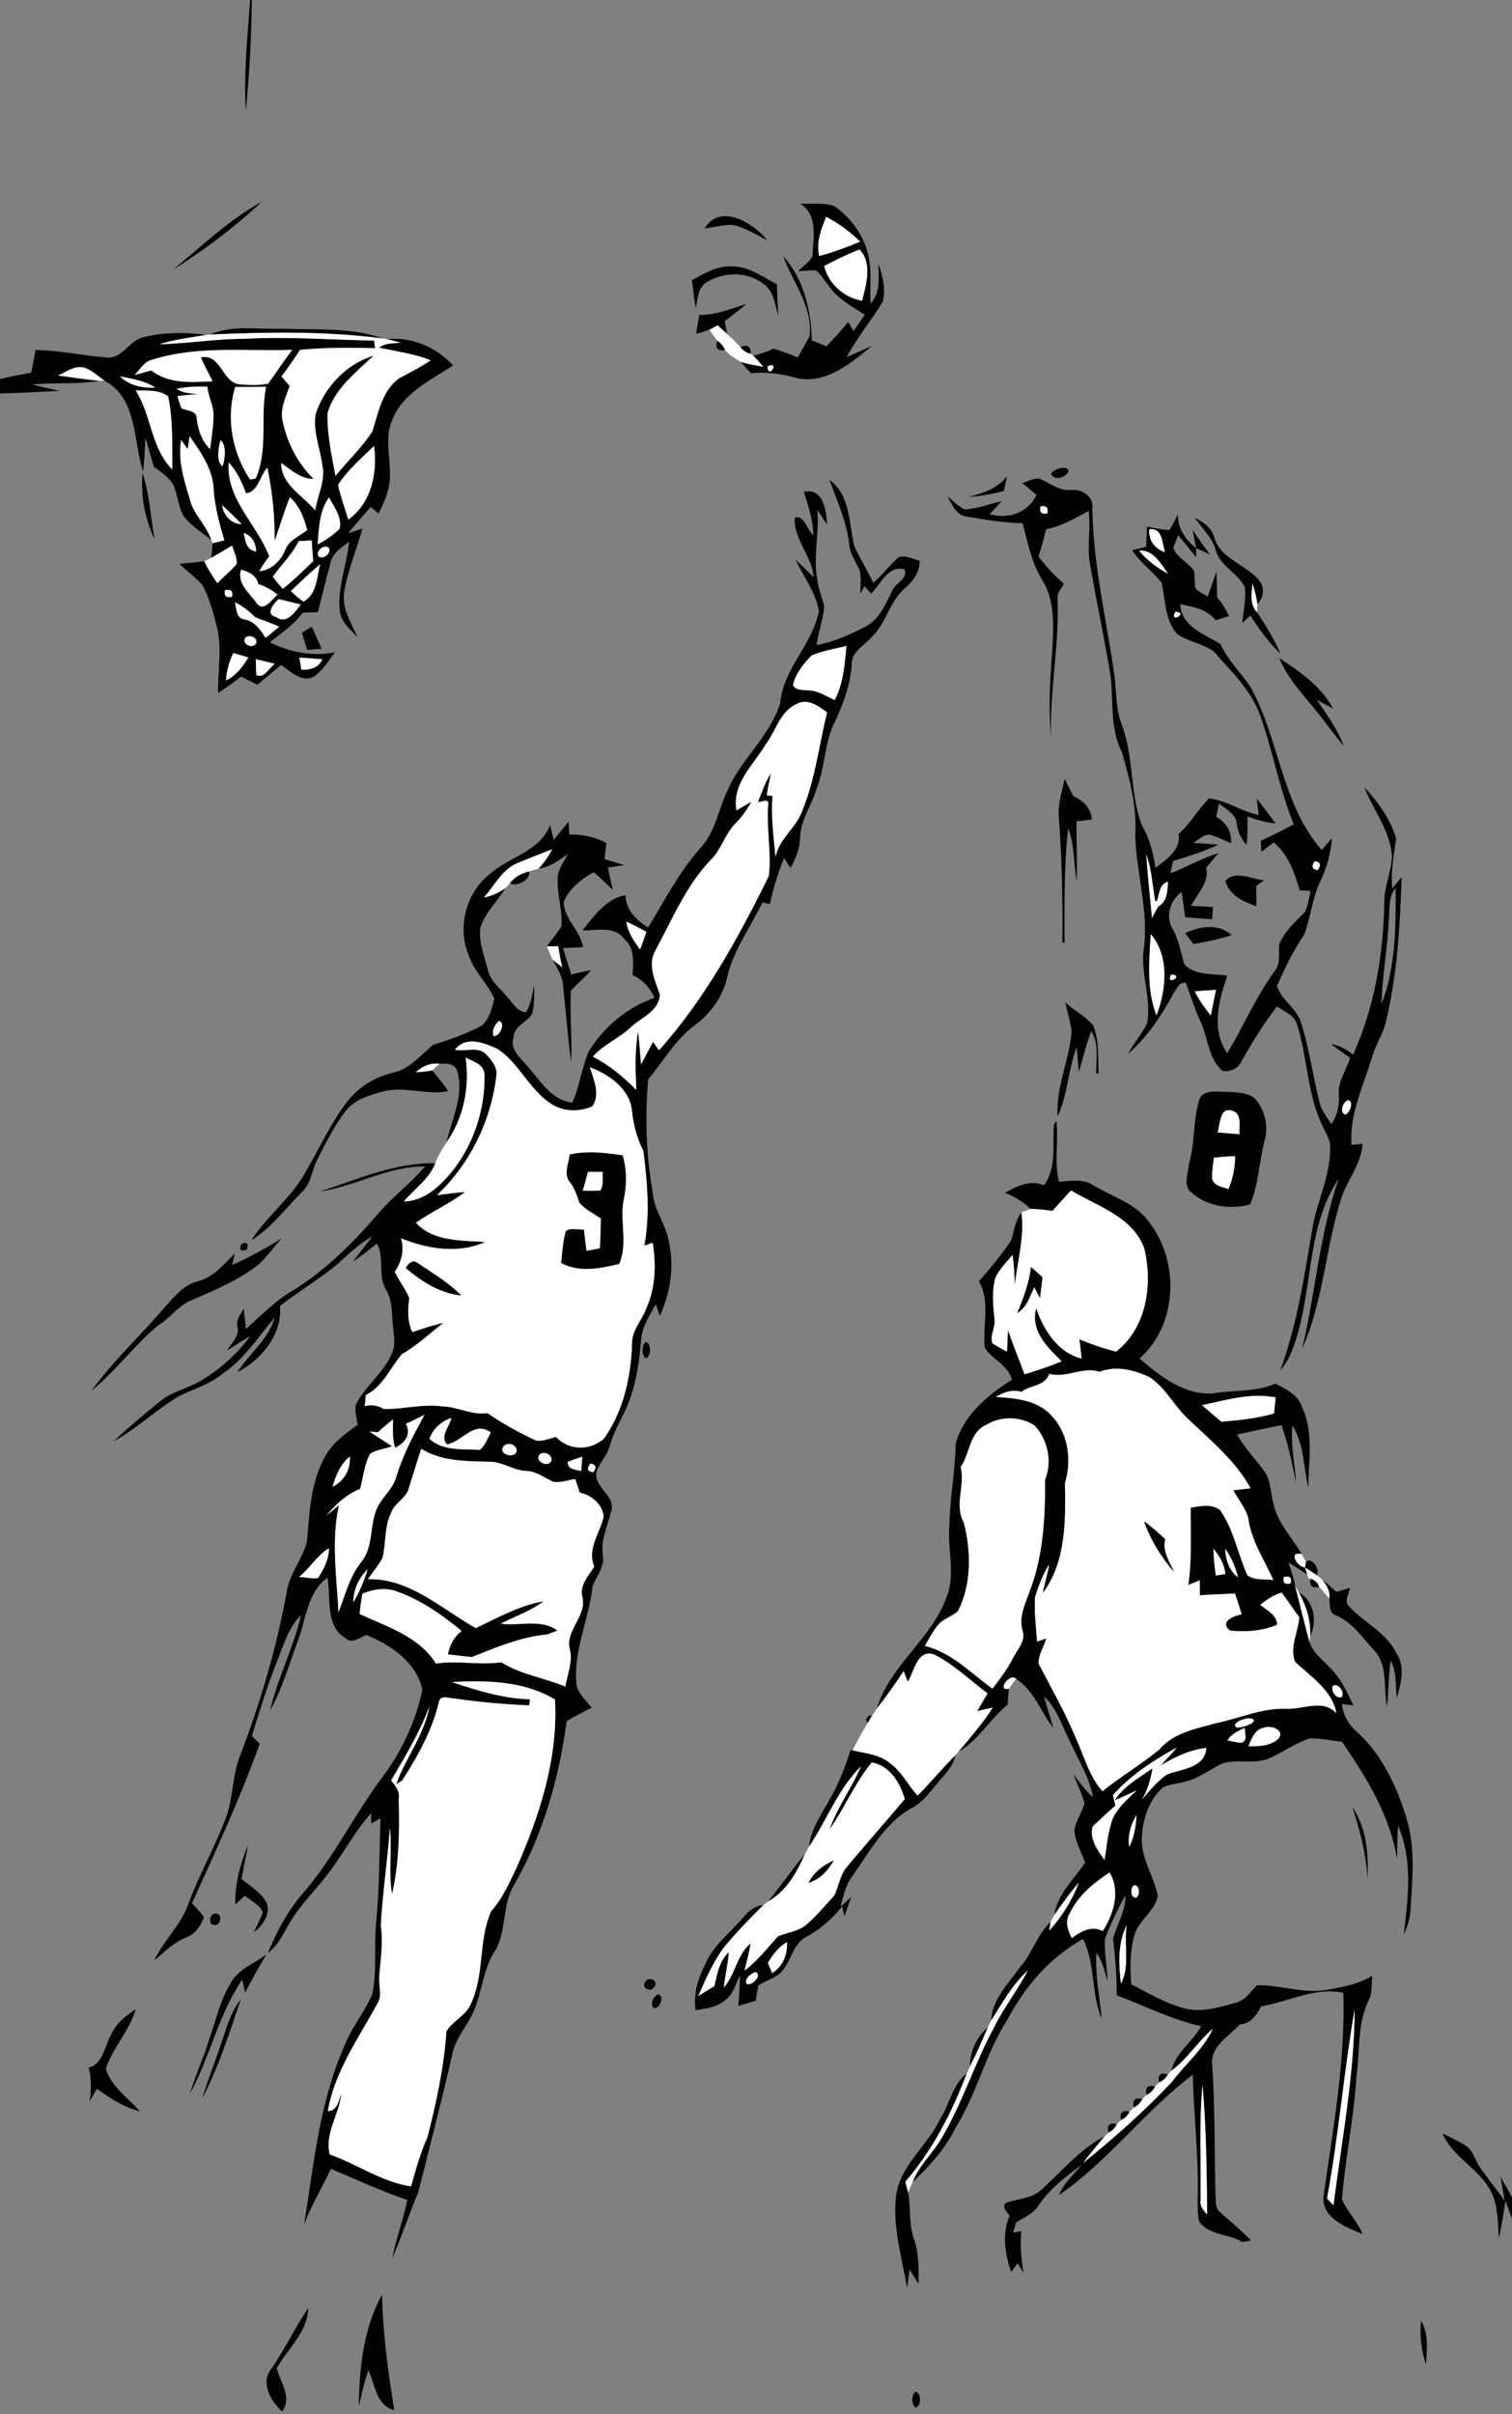 <?xml version="1.0" encoding="UTF-8" ?>
<!DOCTYPE svg PUBLIC "-//W3C//DTD SVG 1.1//EN" "http://www.w3.org/Graphics/SVG/1.1/DTD/svg11.dtd">
<svg width="359pt" height="573pt" viewBox="0 0 359 573" version="1.1" xmlns="http://www.w3.org/2000/svg">
<rect x="0" y="0" width="359" height="573" fill="#808080" stroke="none"/>
<g id="#010101fe">
<path fill="#010101" opacity="1.00" d=" M 59.38 0.00 L 59.80 0.00 C 59.70 8.77 59.23 17.54 58.37 26.26 C 57.80 17.50 58.80 8.74 59.38 0.00 Z" />
<path fill="#010101" opacity="1.00" d=" M 41.08 64.01 C 47.91 58.42 54.37 52.15 62.15 47.88 C 55.72 53.93 48.57 59.33 41.08 64.01 Z" />
<path fill="#010101" opacity="1.00" d=" M 190.04 48.35 C 192.72 48.49 195.59 47.95 198.15 48.95 C 202.75 52.18 206.10 57.39 206.56 63.05 C 206.82 66.04 206.52 69.04 206.72 72.03 C 209.15 69.44 208.56 65.87 208.57 62.66 C 209.60 65.49 210.36 68.65 209.58 71.63 C 206.87 76.09 203.49 80.12 201.04 84.74 C 203.07 83.92 205.03 82.94 207.06 82.10 C 201.88 86.31 195.55 91.72 188.38 89.51 C 185.09 88.62 181.68 88.28 178.28 88.58 C 177.46 87.70 176.65 86.81 175.87 85.91 C 177.63 86.41 179.44 86.75 181.25 87.05 C 180.47 86.16 179.68 85.27 178.84 84.44 C 180.50 84.01 182.14 83.48 183.70 82.75 C 185.63 83.38 187.55 84.04 189.41 84.85 C 190.30 83.13 191.36 81.51 192.24 79.79 C 193.01 72.78 188.27 67.08 185.97 60.86 C 190.86 66.15 192.60 73.79 192.76 80.82 C 193.91 81.26 195.06 81.71 196.21 82.18 C 198.04 80.35 199.76 78.41 201.40 76.41 C 201.72 76.95 202.36 78.04 202.68 78.58 C 203.55 77.28 204.43 75.98 205.32 74.69 C 203.08 73.29 200.79 71.93 198.80 70.18 C 196.85 68.43 195.70 65.98 193.80 64.19 C 192.37 64.14 190.95 64.29 189.53 64.37 C 190.64 63.16 192.16 62.28 192.92 60.80 C 193.10 56.49 194.29 51.09 190.04 48.35 M 196.17 51.48 C 194.93 54.42 193.79 57.51 194.49 60.75 C 197.83 59.91 201.06 58.66 204.24 57.34 C 201.83 55.03 199.14 53.01 196.17 51.48 M 195.70 63.13 C 196.72 67.42 200.41 70.59 204.68 71.40 C 205.65 67.56 207.20 62.45 204.08 59.24 C 201.19 60.32 198.44 61.73 195.70 63.13 M 182.23 86.97 C 182.41 90.28 185.28 85.50 182.23 86.97 Z" />
<path fill="#010101" opacity="1.00" d=" M 167.27 54.23 C 171.03 48.10 178.83 52.92 182.18 57.00 C 179.41 55.72 176.82 53.87 173.76 53.36 C 171.57 53.35 169.44 53.98 167.27 54.23 Z" />
<path fill="#010101" opacity="1.00" d=" M 164.27 66.51 C 167.29 64.87 170.45 62.97 174.02 63.23 C 177.93 63.29 181.12 65.79 184.47 67.46 C 184.49 69.99 184.66 72.53 184.82 75.06 C 183.99 72.47 183.85 69.27 181.48 67.53 C 177.73 64.45 172.04 64.43 167.98 66.88 C 165.68 68.10 165.69 70.89 165.21 73.11 C 164.82 70.92 164.53 68.72 164.27 66.51 Z" />
<path fill="#010101" opacity="1.00" d=" M 166.03 74.76 C 169.93 74.79 173.57 73.29 177.22 72.14 C 175.57 73.58 173.82 74.91 172.06 76.22 C 172.26 77.23 172.45 78.25 172.64 79.27 C 171.89 78.58 171.14 77.90 170.40 77.22 C 169.90 77.49 168.92 78.02 168.43 78.29 C 167.39 78.65 166.35 78.96 165.29 79.23 C 165.52 77.74 165.78 76.25 166.03 74.76 Z" />
<path fill="#010101" opacity="1.00" d=" M 49.85 79.41 C 55.26 77.04 61.28 78.25 66.99 78.03 C 75.02 78.31 83.33 77.64 91.03 80.35 C 77.36 78.57 63.58 78.80 49.85 79.41 Z" />
<path fill="#010101" opacity="1.00" d=" M 33.96 80.07 C 38.88 78.80 44.05 78.85 49.07 79.47 C 45.30 80.10 41.49 80.57 37.82 81.70 C 44.57 81.57 51.26 80.39 58.02 80.42 C 68.29 79.82 78.56 80.67 88.83 80.83 C 88.89 81.29 89.01 82.20 89.07 82.66 C 83.13 82.47 77.17 82.49 71.24 83.02 C 69.87 85.20 68.37 87.30 66.83 89.36 C 67.47 90.11 68.13 90.85 68.78 91.59 C 67.90 94.25 66.45 96.99 67.10 99.87 C 68.15 105.09 70.68 109.94 74.47 113.69 C 71.38 113.66 69.10 111.57 66.75 109.87 C 66.79 115.10 71.89 117.59 74.85 121.15 C 75.35 117.54 77.38 114.04 76.52 110.34 C 76.00 106.31 74.22 102.30 74.97 98.21 C 77.02 91.87 82.30 86.34 88.68 84.42 C 84.50 88.42 79.45 92.24 77.77 98.04 C 77.64 103.08 78.73 108.01 79.66 112.94 C 82.54 109.41 85.91 106.24 88.40 102.40 C 89.84 97.96 90.69 92.75 94.74 89.81 C 97.28 88.43 99.87 87.14 102.26 85.50 C 98.31 83.98 94.11 83.38 89.99 82.53 C 91.43 81.34 93.37 81.57 95.11 81.32 C 94.01 81.04 92.90 80.76 91.80 80.48 C 97.76 79.90 103.58 82.38 107.59 86.75 C 102.13 90.29 95.39 93.44 93.02 99.98 C 91.31 104.13 92.73 108.62 92.59 112.93 C 92.62 116.12 91.26 119.07 89.91 121.89 C 89.43 121.50 88.48 120.72 88.00 120.33 C 86.20 122.39 84.39 124.45 82.65 126.57 C 83.79 126.20 84.93 125.82 86.07 125.45 C 84.66 130.32 82.72 135.06 81.80 140.05 C 80.92 144.09 83.34 147.67 84.86 151.21 C 83.15 149.40 80.96 147.62 80.68 144.97 C 80.08 139.40 82.36 134.08 82.89 128.59 C 81.18 129.89 79.10 131.12 78.54 133.36 C 77.43 137.32 76.51 141.33 75.47 145.31 C 74.25 145.34 73.04 145.37 71.83 145.42 C 69.81 148.34 66.78 150.26 64.05 152.45 C 68.83 154.83 74.21 155.87 79.50 154.84 C 77.98 156.89 76.61 159.16 74.47 160.63 C 71.54 162.09 68.97 159.34 66.75 157.82 C 64.88 159.40 63.01 160.98 61.11 162.52 C 59.82 161.88 58.53 161.23 57.24 160.58 C 55.49 161.96 53.67 163.27 51.78 164.46 C 51.68 159.14 52.83 153.72 51.42 148.48 C 50.57 145.21 49.70 141.87 48.07 138.89 C 46.44 137.01 44.38 135.57 42.59 133.84 C 44.56 133.63 46.53 133.48 48.48 133.22 C 49.37 135.05 50.45 136.77 51.62 138.43 C 53.08 136.86 54.79 135.52 56.18 133.88 C 56.36 132.34 55.50 130.93 55.10 129.49 C 53.45 130.45 51.85 131.48 50.17 132.40 C 50.25 131.54 50.39 129.81 50.46 128.94 C 51.16 128.77 52.56 128.42 53.26 128.25 C 52.12 124.36 51.03 120.43 50.74 116.37 C 50.63 111.50 47.71 107.36 45.01 103.54 C 44.90 104.30 44.68 105.84 44.57 106.61 C 44.04 105.88 43.52 105.15 43.02 104.40 C 42.11 109.67 43.97 114.74 45.44 119.70 C 46.65 122.73 49.16 125.06 50.18 128.19 C 47.92 126.36 45.36 124.80 43.57 122.47 C 42.33 120.09 42.16 117.32 41.06 114.88 C 39.93 113.14 38.17 111.95 36.51 110.76 C 35.83 108.45 35.19 106.13 34.52 103.81 C 34.40 106.54 34.29 109.27 33.96 111.98 C 31.63 104.65 32.68 94.51 24.79 90.36 C 23.17 89.25 21.74 87.72 19.79 87.22 C 17.58 86.76 15.70 88.31 13.78 89.13 C 17.10 89.59 20.42 90.04 23.74 90.41 C 18.41 91.22 13.00 90.80 7.63 91.24 C 9.80 91.83 11.99 92.30 14.18 92.77 C 9.45 92.99 4.73 93.31 0.00 93.39 L 0.00 89.99 C 2.45 89.34 4.94 88.93 7.43 88.45 C 7.78 86.66 8.10 84.88 8.43 83.09 C 14.01 83.13 19.46 84.38 24.99 84.81 C 28.92 85.49 30.53 80.88 33.96 80.07 M 36.24 85.35 C 34.26 85.75 33.28 87.69 31.95 89.00 C 33.28 88.66 34.60 88.29 35.92 87.92 C 40.07 91.18 45.53 90.74 50.47 90.50 C 49.57 88.60 48.50 86.78 47.69 84.83 C 52.60 83.81 52.71 90.99 57.04 91.23 C 59.24 91.42 61.49 91.49 63.66 91.06 C 65.59 88.41 67.39 85.66 69.37 83.04 C 58.32 83.44 46.98 81.97 36.24 85.35 M 28.51 89.33 C 30.67 91.52 33.91 92.16 36.88 92.00 C 34.39 90.36 31.37 89.91 28.51 89.33 M 41.91 92.28 C 43.43 93.33 45.28 93.36 47.04 93.53 C 45.40 93.68 43.76 93.79 42.12 94.01 C 42.39 94.99 42.70 95.94 43.07 96.89 C 44.33 97.56 46.61 97.33 46.71 99.25 C 47.00 101.99 47.87 104.61 49.88 106.59 C 50.22 104.08 50.59 101.56 50.69 99.03 C 50.85 96.51 49.46 94.26 49.24 91.78 C 46.79 91.68 44.32 91.80 41.91 92.28 M 55.85 91.85 C 53.59 99.31 55.14 107.36 59.36 113.81 C 59.70 113.76 60.37 113.65 60.71 113.59 C 63.74 106.71 61.73 98.99 63.18 91.79 C 60.74 91.86 58.30 91.86 55.85 91.85 M 32.23 92.68 C 35.97 98.57 35.85 106.37 40.92 111.45 C 40.83 105.67 41.13 99.74 39.92 94.07 C 37.69 92.41 34.83 92.75 32.23 92.68 M 52.37 104.47 C 51.84 106.22 51.29 109.60 52.83 110.69 C 53.46 108.95 53.81 105.63 52.37 104.47 M 80.27 115.09 C 80.87 117.89 81.87 120.58 82.70 123.32 C 88.18 119.39 89.69 112.22 88.81 105.87 C 85.79 108.75 82.55 111.56 80.27 115.09 M 54.29 109.74 C 53.66 118.53 61.03 124.43 63.93 132.05 C 63.07 133.17 62.24 134.33 61.56 135.58 C 64.39 135.34 66.56 133.18 67.66 130.69 C 68.49 128.24 71.03 127.28 72.94 125.83 C 72.20 122.93 71.12 120.06 68.83 118.02 C 67.44 121.41 66.43 124.93 65.22 128.39 C 65.25 122.54 64.67 116.74 63.48 111.01 C 61.70 112.89 61.27 116.83 58.42 117.08 C 57.44 114.43 56.23 111.84 54.29 109.74 M 75.42 129.22 C 77.32 128.22 79.12 127.01 80.64 125.49 C 81.28 122.74 79.30 120.34 78.11 118.06 C 75.78 121.33 75.73 125.39 75.42 129.22 M 52.71 119.87 C 53.12 122.32 54.76 124.27 57.36 124.42 C 55.90 122.81 54.27 121.37 52.71 119.87 M 57.88 126.48 C 58.22 128.37 58.54 130.60 60.82 130.91 C 60.77 128.87 59.84 127.22 57.88 126.48 M 64.76 136.90 C 65.52 137.89 66.32 138.85 67.15 139.77 C 69.69 137.73 72.01 135.44 74.36 133.20 C 74.23 131.55 74.11 129.91 74.01 128.27 C 73.24 128.31 71.70 128.40 70.93 128.44 C 69.37 131.62 66.76 134.04 64.76 136.90 M 78.06 130.01 C 78.59 129.40 78.59 129.40 78.06 130.01 M 75.59 132.02 C 76.71 132.97 78.77 131.29 78.06 130.01 C 76.95 129.09 74.92 130.76 75.59 132.02 M 61.31 132.13 C 61.98 132.79 61.98 132.79 61.31 132.13 M 69.08 140.29 C 69.98 141.23 70.97 142.06 72.05 142.79 C 75.24 141.09 75.22 137.01 76.00 133.93 C 73.61 135.95 71.33 138.11 69.08 140.29 M 57.24 135.22 C 56.20 138.48 59.25 140.73 60.91 143.12 C 62.60 145.47 64.58 142.20 65.92 141.13 C 64.52 140.07 63.02 139.14 61.32 138.64 C 60.92 136.56 59.09 135.72 57.24 135.22 M 53.43 140.06 C 53.11 141.40 53.66 141.94 55.08 141.66 C 55.40 140.32 54.85 139.79 53.43 140.06 M 66.16 142.20 C 64.93 143.28 62.84 145.84 65.59 146.47 C 68.09 148.29 70.07 145.21 71.40 143.48 C 69.66 143.04 67.91 142.61 66.16 142.20 M 55.78 142.95 C 56.17 144.37 56.00 146.62 57.88 146.98 C 60.35 147.34 61.83 149.42 63.05 151.40 C 64.15 150.53 65.23 149.65 66.30 148.75 C 64.42 147.90 62.47 147.26 60.56 146.48 C 59.15 145.06 57.57 143.84 55.78 142.95 M 58.23 151.41 C 57.32 152.81 59.76 154.00 60.69 152.90 C 61.63 151.50 59.15 150.36 58.23 151.41 M 55.39 155.00 C 54.42 157.04 53.77 159.22 53.67 161.49 C 56.07 160.39 57.58 158.22 58.97 156.07 C 57.78 155.70 56.59 155.34 55.39 155.00 M 71.07 156.08 C 71.19 156.80 71.45 158.25 71.58 158.98 C 73.59 158.99 75.67 158.54 76.52 156.48 C 74.70 156.32 72.88 156.20 71.07 156.08 M 60.73 156.48 C 60.76 157.42 60.82 159.28 60.85 160.22 C 62.80 161.15 63.89 158.43 65.25 157.56 C 63.75 157.17 62.24 156.81 60.73 156.48 Z" />
<path fill="#010101" opacity="1.00" d=" M 170.28 80.86 C 171.16 81.41 171.79 82.17 172.18 83.14 C 170.37 83.35 169.74 82.59 170.28 80.86 Z" />
<path fill="#010101" opacity="1.00" d=" M 175.80 82.38 C 177.46 81.69 178.27 82.23 178.25 83.98 C 177.22 83.77 176.40 83.23 175.80 82.38 Z" />
<path fill="#010101" opacity="1.00" d=" M 173.35 84.26 C 173.43 84.33 173.61 84.47 173.70 84.53 C 173.61 84.47 173.43 84.33 173.35 84.26 Z" />
<path fill="#010101" opacity="1.00" d=" M 252.35 111.04 C 255.75 111.17 251.89 114.44 250.18 113.18 C 248.33 112.19 251.42 111.03 252.35 111.04 Z" />
<path fill="#010101" opacity="1.00" d=" M 33.83 112.22 C 35.53 117.32 35.77 122.76 36.70 128.04 C 34.38 123.13 33.38 117.62 33.83 112.22 Z" />
<path fill="#010101" opacity="1.00" d=" M 229.99 117.96 C 233.41 117.03 236.89 115.98 239.10 112.99 C 238.85 114.18 238.59 115.36 238.35 116.55 C 235.60 117.24 232.81 117.76 229.99 117.96 Z" />
<path fill="#010101" opacity="1.00" d=" M 242.72 114.66 C 244.03 114.30 245.30 113.46 246.70 113.57 C 249.21 114.58 251.46 116.60 254.34 116.30 C 256.66 116.00 259.49 117.71 259.37 120.25 C 259.44 133.70 262.69 146.83 264.57 160.08 C 265.12 163.93 264.85 167.95 266.22 171.65 C 269.26 179.36 268.21 188.02 271.07 195.77 C 272.90 198.91 273.85 202.41 274.34 206.00 C 277.01 203.99 280.38 201.72 279.88 197.90 C 282.67 195.45 284.44 192.10 287.06 189.50 C 291.24 189.96 294.73 192.63 298.84 193.43 C 298.69 192.13 298.55 190.82 298.41 189.52 C 299.89 191.49 301.38 193.46 302.86 195.43 C 300.55 195.28 298.35 194.52 296.17 193.81 C 296.23 196.04 296.25 198.29 295.96 200.51 C 294.70 199.14 293.88 197.46 293.67 195.61 C 293.50 193.21 291.11 192.04 289.42 190.74 C 289.26 191.53 288.94 193.09 288.78 193.87 C 291.14 195.21 292.48 197.37 292.30 200.13 C 290.57 199.44 288.93 198.53 287.11 198.10 C 285.63 198.17 284.53 199.36 283.32 200.06 C 285.30 200.22 287.28 200.32 289.27 200.49 C 285.82 202.11 282.18 203.27 278.53 204.34 C 278.37 205.08 278.05 206.56 277.88 207.30 C 281.72 205.83 285.28 203.69 289.24 202.53 C 288.32 203.69 287.35 204.81 286.38 205.94 C 287.23 209.48 284.24 212.10 282.80 215.01 C 284.52 215.12 286.26 215.20 287.99 215.27 C 287.95 216.00 287.86 217.46 287.82 218.19 C 285.67 218.03 283.53 217.86 281.39 217.71 C 281.13 215.70 280.87 213.69 280.55 211.69 C 277.84 213.66 276.63 217.51 278.43 220.50 C 279.90 223.10 280.37 226.06 281.20 228.89 C 283.77 231.64 287.99 231.04 291.40 231.59 C 289.35 237.45 287.52 244.44 291.39 249.98 C 295.22 243.58 298.18 236.68 302.56 230.61 C 304.19 228.77 303.48 226.29 303.74 224.08 C 305.00 221.08 307.48 218.85 309.72 216.59 C 310.62 215.03 310.77 213.19 311.18 211.48 C 310.32 211.42 309.46 211.36 308.60 211.31 C 307.37 207.14 305.88 202.82 302.43 199.95 C 301.45 200.69 300.48 201.45 299.49 202.18 C 299.46 201.52 299.41 200.20 299.39 199.54 C 302.05 198.37 304.61 197.00 307.19 195.66 C 303.76 187.30 302.27 178.33 299.21 169.86 C 297.12 163.81 292.34 159.39 288.25 154.68 C 285.65 152.71 282.16 152.38 279.50 150.48 C 276.52 147.18 276.76 142.42 275.81 138.33 C 273.67 135.57 270.71 133.54 268.79 130.58 C 269.62 130.38 271.29 129.99 272.13 129.79 C 272.19 128.19 272.25 126.59 272.32 124.99 C 274.09 125.29 275.85 125.77 277.66 125.79 C 278.44 124.61 279.05 123.34 279.68 122.09 C 279.61 125.43 281.47 128.09 283.98 130.10 C 283.99 130.64 284.01 131.71 284.02 132.25 C 282.56 130.55 281.21 128.76 279.75 127.06 C 279.45 127.80 278.86 129.28 278.56 130.02 C 279.45 132.37 282.07 133.49 283.52 135.47 C 283.69 136.81 283.61 138.16 283.78 139.50 C 284.47 140.53 285.75 140.90 286.74 141.59 C 287.46 139.63 288.11 137.64 288.86 135.69 C 288.93 137.70 288.93 139.70 288.97 141.71 C 290.10 143.10 291.07 144.61 291.82 146.24 C 290.74 146.56 289.68 146.88 288.62 147.22 C 286.61 144.59 283.28 144.01 280.23 143.43 C 280.53 148.86 286.04 150.48 289.84 152.93 C 291.53 156.77 294.64 159.64 296.93 163.08 C 303.77 175.42 304.26 190.83 313.80 201.73 C 314.60 200.81 315.42 199.89 316.24 198.98 C 316.00 202.61 314.96 206.11 313.40 209.38 C 311.55 213.32 311.19 217.73 309.70 221.78 C 307.07 225.60 305.07 229.79 303.19 234.02 C 304.26 237.50 308.04 239.33 308.96 242.91 C 310.90 249.03 311.73 255.44 313.31 261.66 C 313.77 263.60 315.03 265.19 316.13 266.81 C 317.49 264.80 318.05 262.46 317.87 260.05 C 317.57 256.79 319.62 254.06 320.57 251.08 C 319.03 250.03 317.51 248.98 316.06 247.84 C 318.04 248.09 319.73 249.11 321.29 250.32 C 326.36 238.97 328.51 226.49 328.67 214.11 C 328.66 210.32 330.45 206.82 330.50 203.05 C 330.03 197.06 326.03 192.25 323.92 186.81 C 327.15 190.36 330.12 194.36 331.49 199.02 C 330.98 202.95 330.13 206.88 330.58 210.88 C 331.33 209.98 332.07 209.07 332.80 208.16 C 332.40 219.86 331.76 231.64 328.93 243.05 C 328.19 245.73 326.58 248.07 325.82 250.75 C 323.79 257.64 320.35 264.32 320.90 271.71 C 321.55 271.66 322.87 271.55 323.52 271.50 C 323.20 276.02 320.30 279.61 318.70 283.69 C 314.73 295.62 314.37 308.59 309.16 320.13 C 312.38 306.74 313.30 292.82 317.85 279.76 C 309.72 291.91 311.99 307.53 306.70 320.73 C 306.02 322.40 305.07 323.94 303.97 325.36 C 307.86 314.68 309.62 303.43 311.49 292.26 C 312.49 285.61 315.82 279.45 315.82 272.63 C 316.05 270.81 314.94 269.27 314.24 267.69 C 310.34 260.05 310.52 251.21 307.97 243.15 C 307.31 240.93 304.92 240.10 303.21 238.87 C 300.06 242.95 297.35 247.33 294.82 251.82 C 294.03 253.59 292.11 254.56 290.21 254.15 C 286.89 251.22 286.87 246.52 285.16 242.74 C 283.74 239.66 282.68 236.45 281.56 233.26 C 279.97 233.01 279.42 234.65 278.69 235.69 C 275.82 241.01 272.40 246.16 267.83 250.16 C 269.15 247.63 271.09 245.48 272.36 242.92 C 273.49 236.81 270.60 230.83 271.64 224.76 C 272.67 215.83 269.79 207.09 269.54 198.22 C 270.00 191.52 268.18 184.91 266.39 178.53 C 263.21 172.38 264.63 165.29 263.41 158.71 C 261.99 150.53 260.31 142.40 258.85 134.23 C 257.99 129.95 259.07 125.59 258.47 121.29 C 255.24 123.02 252.01 124.91 248.37 125.62 C 247.88 127.80 247.27 129.94 246.57 132.06 C 248.33 134.44 250.33 136.64 252.61 138.53 C 252.06 139.66 250.98 140.66 251.09 142.01 C 251.55 153.08 249.22 164.01 249.54 175.08 C 248.92 168.02 249.32 160.94 249.88 153.90 C 250.15 148.41 250.49 142.41 247.40 137.57 C 244.91 133.50 244.01 128.73 242.79 124.18 C 238.25 124.09 233.77 123.35 229.32 122.57 C 226.92 122.19 226.06 119.62 224.92 117.83 C 226.34 118.84 227.51 120.28 229.16 120.92 C 232.13 120.71 234.94 119.63 237.81 118.96 C 236.87 119.99 235.93 121.01 235.00 122.05 C 239.38 123.31 244.13 121.71 246.10 117.45 C 244.97 116.52 243.84 115.60 242.72 114.66 M 247.05 120.20 C 246.74 121.56 247.27 122.12 248.67 121.87 C 248.97 120.49 248.43 119.94 247.05 120.20 M 272.86 125.64 C 272.72 128.27 274.14 130.25 276.60 131.04 C 275.90 128.93 276.04 125.15 272.86 125.64 M 270.46 130.72 C 272.35 132.98 274.73 134.79 277.34 136.16 C 275.61 133.84 273.84 130.37 270.46 130.72 M 279.08 145.22 C 277.46 148.09 282.41 145.45 279.08 145.22 M 272.18 202.83 C 272.48 207.85 273.06 212.86 273.53 217.88 C 274.01 216.95 274.46 216.02 275.01 215.14 C 277.20 213.96 277.15 211.44 277.33 209.27 C 275.21 209.91 275.32 212.10 274.72 213.83 L 274.30 213.95 C 273.62 210.24 273.46 206.41 272.18 202.83 M 312.18 204.41 C 311.30 205.63 311.53 206.34 312.86 206.53 C 313.73 205.29 313.51 204.58 312.18 204.41 M 329.74 218.08 C 329.52 224.85 328.16 231.54 328.03 238.32 C 331.40 229.64 331.42 219.99 331.37 210.80 C 329.57 212.77 330.06 215.63 329.74 218.08 M 273.24 221.70 C 272.83 228.09 272.23 234.99 274.59 241.03 C 276.89 234.91 277.74 227.06 273.24 221.70 M 278.08 231.31 C 276.54 234.22 281.42 231.43 278.08 231.31 M 283.67 235.31 C 284.72 237.35 286.03 239.24 287.48 241.03 C 287.90 239.00 288.30 236.97 288.71 234.94 C 287.02 235.04 285.34 235.17 283.67 235.31 M 320.08 261.13 C 318.82 261.49 317.92 264.22 319.53 264.55 C 320.44 264.01 321.58 261.44 320.08 261.13 Z" />
<path fill="#010101" opacity="1.00" d=" M 196.95 113.90 C 202.00 117.50 201.49 124.40 202.90 129.80 C 204.27 132.71 205.99 135.44 207.35 138.36 C 209.50 136.45 211.24 134.14 213.39 132.24 C 215.03 131.65 216.73 132.78 218.35 133.06 C 218.42 135.88 216.74 137.98 214.73 139.74 C 211.19 142.83 210.40 147.82 207.10 151.08 C 205.29 153.25 201.98 154.67 202.21 157.94 C 201.87 162.63 200.22 167.05 198.25 171.27 C 195.72 176.15 195.96 181.84 193.98 186.92 C 192.81 190.99 190.04 194.59 189.96 198.95 C 189.93 201.48 188.85 203.79 187.75 206.02 C 187.35 205.43 186.54 204.25 186.14 203.67 C 184.74 207.20 183.59 210.83 182.81 214.56 C 182.36 214.47 181.46 214.29 181.02 214.20 C 178.03 220.38 173.74 226.09 172.42 232.94 C 171.24 237.03 168.55 240.62 165.18 243.19 C 160.44 246.58 157.58 251.80 153.90 256.19 C 153.12 265.08 153.40 274.14 154.97 282.98 C 155.24 287.29 158.25 290.74 158.85 294.96 C 160.15 300.82 159.11 306.93 156.67 312.34 C 156.42 311.64 155.93 310.24 155.69 309.54 C 154.28 312.23 152.43 314.85 152.22 317.98 C 151.79 322.87 151.19 327.81 149.41 332.43 C 148.18 336.05 145.83 339.19 144.89 342.92 C 144.34 345.22 142.56 346.92 141.70 349.09 C 140.56 352.93 146.53 355.04 145.07 358.89 C 144.20 362.21 142.66 365.46 143.11 368.99 C 143.68 371.82 141.68 374.00 140.70 376.45 C 139.87 384.35 136.03 391.85 136.89 399.96 C 137.35 402.13 139.18 403.62 140.49 405.30 C 138.49 406.33 136.50 407.38 134.54 408.49 C 132.78 421.99 128.94 435.36 122.16 447.24 C 119.17 451.94 120.35 457.98 117.70 462.77 C 114.25 467.78 114.55 474.29 111.40 479.45 C 109.94 482.03 108.03 484.44 107.43 487.42 C 104.88 498.47 102.07 509.46 99.27 520.45 C 97.10 525.58 95.35 530.89 93.14 536.02 C 94.03 531.33 95.76 526.84 96.72 522.17 C 90.51 520.07 84.58 517.30 78.55 514.77 C 76.54 519.23 73.90 523.39 72.20 528.02 C 74.53 513.53 75.91 498.54 82.02 485.02 C 83.72 480.90 86.66 477.45 88.38 473.36 C 89.58 467.78 88.74 462.01 89.31 456.37 C 90.11 448.13 90.05 439.84 90.35 431.57 C 89.79 431.89 88.67 432.53 88.10 432.84 C 88.11 432.22 88.13 430.97 88.14 430.35 C 83.82 435.11 81.02 440.99 76.94 445.93 C 74.57 448.89 71.93 451.64 69.78 454.78 C 67.73 457.72 66.60 461.35 63.60 463.55 C 65.83 458.17 68.63 452.91 72.60 448.60 C 79.40 440.48 84.08 430.87 90.37 422.39 C 95.18 416.12 98.68 408.77 100.29 401.03 C 98.88 394.56 92.84 390.43 87.03 388.10 C 85.47 388.54 83.62 390.34 82.13 388.88 C 77.07 385.97 78.66 379.25 77.73 374.43 C 72.83 378.11 72.68 384.52 70.61 389.78 C 68.59 395.24 66.98 400.92 64.11 406.02 C 65.93 398.24 69.71 391.07 71.49 383.30 C 68.38 386.42 67.24 390.79 65.61 394.74 C 63.35 400.39 61.63 406.23 59.79 412.03 C 60.41 412.64 61.04 413.27 61.66 413.89 C 57.05 426.78 51.25 439.25 45.59 451.72 C 46.56 452.81 47.60 453.86 48.44 455.07 C 47.67 457.12 46.34 459.05 44.21 459.87 C 41.24 461.02 39.02 463.33 36.61 465.32 C 38.88 460.48 43.11 456.81 44.80 451.68 C 47.28 445.04 50.78 438.83 53.34 432.23 C 55.50 427.08 55.01 421.29 57.22 416.16 C 61.91 403.81 65.65 391.12 68.03 378.12 C 68.62 373.69 71.76 370.18 72.86 365.95 C 73.51 358.99 73.72 351.57 77.37 345.38 C 79.16 342.31 82.08 340.20 84.93 338.19 C 84.72 336.63 84.15 335.04 84.47 333.47 C 86.69 328.90 91.20 325.84 93.11 321.08 C 94.00 319.13 93.51 316.98 93.33 314.94 C 92.96 311.99 93.27 308.83 91.71 306.18 C 89.59 302.82 91.33 298.63 89.53 295.14 C 87.66 296.60 85.84 298.12 83.83 299.40 C 85.28 297.37 86.95 295.51 88.37 293.46 C 85.66 294.96 83.40 297.09 81.11 299.14 C 76.60 303.23 71.23 306.21 66.46 309.98 C 67.11 316.60 62.02 322.88 56.34 325.68 C 59.22 321.28 63.74 317.89 65.25 312.66 C 61.34 317.25 58.07 322.54 52.96 325.97 C 49.90 328.56 45.99 329.64 42.46 331.39 C 37.09 334.61 32.52 339.02 27.04 342.08 C 30.42 338.75 34.17 335.83 37.79 332.77 C 40.65 330.29 44.52 329.63 47.70 327.70 C 52.25 325.02 56.29 321.41 59.40 317.14 C 57.52 318.21 55.74 319.42 53.89 320.55 C 54.98 318.73 56.98 317.10 56.37 314.76 C 56.02 313.18 57.15 311.92 57.87 310.65 C 58.06 312.23 58.23 313.83 58.37 315.43 C 61.95 312.32 65.24 308.81 69.37 306.40 C 77.09 301.68 83.57 295.27 89.44 288.45 C 92.94 284.25 97.40 281.01 100.93 276.86 C 92.22 276.74 84.47 281.55 75.97 282.81 C 84.91 279.91 93.77 275.91 103.36 276.09 C 101.95 279.84 98.38 282.15 95.90 285.17 C 101.21 285.03 105.07 280.96 108.11 277.05 C 112.70 270.79 115.18 262.93 115.04 255.18 C 115.05 252.65 112.36 251.97 110.56 251.03 C 111.54 258.04 110.11 265.32 106.01 271.15 C 107.23 265.66 110.24 260.05 108.59 254.35 C 108.09 252.35 106.00 252.41 104.36 252.48 C 102.24 252.23 100.26 253.04 98.75 254.51 C 100.05 254.43 101.36 254.32 102.63 254.05 C 103.93 255.67 105.29 257.25 106.41 259.00 C 101.30 260.00 96.16 257.75 91.08 259.03 C 87.73 259.93 84.02 260.97 81.89 263.94 C 79.25 267.42 77.30 271.38 75.32 275.26 C 74.01 277.73 73.93 280.82 71.79 282.81 C 67.86 286.78 64.44 291.39 59.67 294.41 C 63.50 288.42 69.48 284.09 72.80 277.75 C 75.99 272.30 78.58 266.45 82.47 261.44 C 85.22 257.87 89.24 255.52 93.60 254.53 C 97.47 253.63 99.92 250.31 102.90 247.98 C 106.85 246.73 110.79 245.38 114.44 243.39 C 116.23 241.80 116.81 239.26 117.38 237.04 C 115.74 233.41 112.58 230.61 111.29 226.77 C 108.49 220.14 110.65 211.76 116.39 207.38 C 121.02 203.28 128.21 202.12 130.62 195.81 C 130.83 196.69 131.24 198.45 131.45 199.34 C 132.66 197.92 133.83 196.46 134.99 195.01 C 135.04 195.77 135.14 197.30 135.19 198.06 C 138.25 198.06 141.27 198.62 143.98 200.10 C 143.84 201.37 143.69 202.64 143.54 203.91 C 145.09 204.37 146.63 204.84 148.17 205.34 C 147.21 205.49 145.30 205.77 144.34 205.91 C 144.69 207.70 145.10 209.47 145.51 211.25 C 144.00 209.81 142.56 208.29 140.92 207.02 C 138.08 208.64 135.10 210.95 133.84 214.05 C 133.93 218.21 137.80 220.83 138.44 224.80 C 136.85 224.87 135.27 224.94 133.68 225.02 C 134.29 227.11 134.94 229.20 135.63 231.27 C 137.19 230.91 138.74 230.56 140.32 230.29 C 138.88 232.03 137.12 233.46 135.55 235.08 C 135.24 240.75 135.89 246.43 135.60 252.10 C 134.80 246.06 134.35 239.97 133.68 233.92 C 133.56 231.64 132.24 229.73 131.20 227.79 C 131.96 228.38 132.72 228.97 133.48 229.56 C 133.13 227.91 132.78 226.26 132.54 224.59 C 131.64 224.61 130.74 224.62 129.84 224.62 C 130.96 223.00 132.33 221.54 133.31 219.81 C 133.60 216.01 132.22 212.32 132.42 208.54 C 132.41 206.32 133.89 204.56 134.87 202.70 C 132.70 204.17 130.55 205.85 127.86 206.17 C 129.18 204.81 130.22 203.22 131.12 201.57 C 128.35 202.65 125.58 203.72 122.84 204.86 C 119.20 206.39 117.40 210.19 114.91 213.02 C 116.79 212.65 118.53 211.86 120.07 210.74 C 118.09 213.88 115.26 216.58 114.05 220.16 C 113.60 223.55 114.97 226.83 115.80 230.07 C 116.32 232.85 118.72 234.53 120.40 236.59 C 121.72 237.99 122.70 240.07 124.85 240.29 C 126.15 238.39 126.29 236.03 126.86 233.86 C 126.81 236.07 126.93 238.33 126.39 240.49 C 125.30 242.64 122.10 243.34 121.99 246.08 C 120.88 248.95 123.48 250.97 125.10 252.93 C 128.25 256.33 130.79 261.17 135.91 261.70 C 137.59 257.83 138.15 253.60 139.71 249.70 C 143.32 243.79 148.84 239.09 155.43 236.84 C 154.34 234.48 152.61 232.50 150.19 231.46 C 150.39 228.45 150.74 225.02 148.20 222.83 C 145.85 219.69 141.64 220.89 138.31 220.83 C 141.03 217.42 143.91 213.26 148.51 212.47 C 148.61 216.02 151.08 218.39 153.87 220.16 C 157.80 213.74 161.24 206.97 166.28 201.30 C 169.86 197.52 170.51 192.21 172.70 187.69 C 175.91 180.21 182.77 174.80 185.23 166.96 C 185.90 158.77 192.97 152.91 194.45 145.00 C 193.63 140.54 190.82 136.87 188.88 132.88 C 190.38 134.19 191.75 135.62 193.19 136.99 C 192.79 131.92 188.34 127.93 188.71 122.84 C 190.95 122.18 191.65 125.78 193.10 127.06 C 193.09 123.50 191.94 120.13 190.87 116.78 C 195.41 115.63 196.25 121.21 196.36 124.49 C 195.56 123.33 194.81 122.14 194.07 120.95 C 194.59 126.63 192.96 132.32 194.11 137.97 C 194.39 140.07 195.32 142.02 195.70 144.10 C 195.37 147.15 194.30 150.07 193.88 153.11 C 198.03 152.36 201.92 150.59 205.63 148.65 C 208.96 146.82 210.35 143.16 211.97 139.96 C 212.83 138.25 215.55 137.42 214.80 135.16 C 210.87 134.01 209.16 138.66 206.82 140.89 C 206.29 140.30 205.76 139.72 205.23 139.14 C 204.99 139.60 204.51 140.51 204.28 140.96 C 204.24 139.05 204.58 137.08 204.07 135.22 C 203.06 133.19 201.76 131.24 201.59 128.91 C 200.98 123.65 198.71 118.83 196.95 113.90 M 192.69 155.58 C 190.77 157.60 188.89 159.85 188.28 162.64 C 189.06 164.01 190.66 163.69 191.98 163.87 C 194.25 163.92 196.17 165.27 198.19 166.15 C 200.27 162.19 200.54 157.68 200.99 153.32 C 198.21 153.98 195.34 154.47 192.69 155.58 M 181.75 176.77 C 178.83 181.63 173.71 186.12 174.88 192.34 C 176.06 191.65 177.23 190.95 178.41 190.28 C 177.37 192.20 176.09 194.00 174.53 195.55 C 172.15 197.99 171.32 201.50 168.91 203.93 C 162.94 210.11 159.63 218.18 155.60 225.63 C 153.71 228.97 155.52 232.78 156.68 236.04 C 156.51 240.01 152.30 241.47 149.79 243.80 C 147.03 246.48 143.30 247.88 140.77 250.80 C 144.68 252.80 148.03 255.60 151.09 258.71 C 150.89 254.08 150.67 249.41 151.51 244.82 C 151.82 247.42 151.99 250.03 152.21 252.63 C 153.17 250.85 154.08 249.04 155.05 247.27 C 155.41 247.78 156.11 248.78 156.47 249.28 C 167.40 237.06 175.31 222.57 182.53 207.95 C 183.26 202.10 181.82 196.23 182.44 190.37 L 181.88 190.02 C 181.40 190.12 180.43 190.30 179.94 190.40 C 180.86 188.10 181.66 185.73 182.96 183.61 C 182.82 185.36 182.18 187.05 182.11 188.81 C 182.44 188.83 183.10 188.87 183.43 188.89 C 183.02 193.76 183.67 198.62 184.14 203.46 C 184.96 198.97 189.08 196.56 190.50 192.37 C 193.58 184.94 194.44 176.85 196.38 169.10 C 194.39 167.62 191.77 165.67 189.23 167.06 C 185.17 168.81 184.23 173.54 181.75 176.77 M 148.73 218.76 C 149.04 221.29 150.55 223.36 151.96 225.39 C 152.50 224.00 153.00 222.60 153.47 221.18 C 151.91 220.33 150.35 219.48 148.73 218.76 M 118.47 242.34 C 117.48 243.08 116.71 244.69 117.20 245.89 C 118.59 246.19 120.19 242.64 118.47 242.34 M 108.01 249.14 C 110.48 249.72 113.79 248.15 115.62 250.45 C 116.75 251.67 117.95 253.16 117.90 254.92 C 116.72 265.79 111.71 276.14 103.76 283.67 C 105.99 283.39 108.21 283.05 110.45 282.93 C 106.75 285.68 102.52 287.58 98.75 290.22 C 102.98 294.79 109.53 294.35 115.20 294.80 C 108.73 297.65 101.56 296.47 95.22 293.92 C 96.06 296.83 95.35 299.42 93.74 301.89 C 94.74 304.04 96.27 305.89 97.19 308.08 C 96.81 310.81 96.68 313.60 97.91 316.17 C 100.35 315.37 102.78 314.51 105.30 313.99 C 101.99 316.48 99.00 319.40 95.39 321.44 C 92.61 324.72 90.95 329.11 86.86 331.09 C 86.80 331.76 86.67 333.10 86.61 333.76 C 88.20 333.31 89.70 333.55 91.09 334.42 C 95.75 334.53 100.36 333.14 105.02 333.81 C 108.69 333.87 112.02 335.97 115.74 335.40 C 119.38 337.92 123.25 340.02 127.25 341.91 C 128.88 342.19 130.45 341.37 132.04 341.08 C 135.10 344.35 140.11 344.37 143.41 341.44 C 148.02 334.93 149.79 326.85 150.07 318.99 C 149.94 315.73 152.48 313.34 153.50 310.43 C 155.65 305.58 155.81 300.14 154.96 294.97 C 154.47 295.15 153.48 295.49 152.98 295.66 C 154.37 288.24 153.70 280.64 152.76 273.21 C 151.27 270.25 150.41 267.08 150.06 263.79 C 149.62 258.47 144.64 255.04 140.06 253.32 C 140.97 256.25 142.63 259.75 140.61 262.63 C 137.53 263.91 133.80 263.91 130.95 262.05 C 125.65 258.71 123.29 252.30 118.05 248.92 C 114.83 247.50 110.69 245.79 108.01 249.14 M 96.36 337.93 C 97.73 340.45 96.17 342.55 93.78 343.63 C 93.16 341.43 93.27 339.15 93.32 336.90 C 92.09 337.85 90.91 338.86 89.76 339.91 C 89.25 339.88 88.24 339.83 87.73 339.80 C 89.50 340.98 91.30 342.12 93.10 343.27 C 91.39 343.89 89.49 344.08 87.91 345.01 C 86.48 347.58 86.29 350.59 85.50 353.39 C 82.33 354.65 79.72 357.03 77.58 359.64 C 78.56 358.86 79.52 358.05 80.47 357.24 C 78.64 365.60 79.91 374.22 80.38 382.66 C 81.95 378.59 82.99 374.25 85.75 370.76 C 88.46 367.49 87.85 363.05 89.06 359.23 C 89.94 355.77 93.35 353.75 94.17 350.25 C 95.74 345.16 98.24 340.47 100.79 335.82 C 99.30 336.50 97.88 337.32 96.36 337.93 M 101.98 341.52 C 105.28 344.49 109.85 343.87 113.95 344.14 C 115.21 343.04 115.77 341.42 116.53 340.00 C 112.57 337.07 109.70 342.25 106.14 342.83 C 104.32 340.90 106.79 338.59 107.16 336.52 C 104.77 337.41 102.80 339.07 101.98 341.52 M 119.48 343.37 C 118.25 345.36 122.58 346.36 122.69 344.21 C 122.53 342.74 120.35 342.19 119.48 343.37 M 100.02 343.89 C 98.97 346.99 98.06 350.14 97.05 353.26 C 96.45 355.69 93.69 356.66 92.90 358.99 C 91.23 362.32 91.68 366.15 90.85 369.69 C 89.90 371.54 88.52 373.11 87.36 374.82 C 97.25 374.55 104.83 381.88 112.97 386.43 C 118.19 383.96 123.32 381.06 129.08 380.05 C 125.99 382.39 122.30 383.64 118.87 385.38 C 123.35 386.02 128.41 384.09 132.34 387.02 C 131.74 387.25 130.56 387.71 129.96 387.94 C 123.68 388.51 117.83 390.99 112.04 393.31 C 110.14 393.16 108.25 392.85 106.35 392.68 C 106.76 390.45 107.81 388.51 109.59 387.10 C 105.00 383.30 99.98 379.78 94.32 377.77 C 91.60 376.70 88.66 377.18 86.04 378.27 C 85.76 379.86 85.54 381.46 85.38 383.08 C 91.89 386.12 99.49 388.37 103.50 394.85 C 108.63 394.05 113.83 395.29 119.01 394.54 C 123.66 397.47 129.22 398.22 134.26 400.31 C 134.67 397.42 136.02 394.53 135.33 391.59 C 134.01 387.00 139.47 383.61 138.26 378.98 C 137.60 376.20 139.75 373.99 141.10 371.83 C 139.35 367.61 142.40 363.95 143.34 360.01 C 143.09 357.05 140.41 354.86 137.64 354.26 C 137.29 353.19 136.94 352.13 136.59 351.08 C 134.86 351.27 133.14 351.99 131.40 351.72 C 129.27 350.81 127.37 349.17 124.94 349.15 C 121.83 349.01 119.23 346.87 116.08 346.94 C 110.60 346.81 104.86 346.87 100.02 343.89 M 128.06 345.30 C 127.00 346.75 129.69 348.21 130.72 347.06 C 131.70 345.53 129.14 344.09 128.06 345.30 M 78.95 352.90 C 81.76 351.49 83.22 348.85 83.07 345.70 C 80.82 347.52 79.73 350.20 78.95 352.90 M 134.78 346.99 C 134.80 348.85 136.64 348.79 138.00 349.14 C 138.06 348.30 138.18 346.62 138.24 345.78 C 137.07 346.12 135.91 346.53 134.78 346.99 M 133.23 347.23 C 133.82 347.82 133.82 347.82 133.23 347.23 M 140.16 347.40 C 139.27 348.59 139.50 349.28 140.85 349.45 C 141.75 348.23 141.51 347.55 140.16 347.40 M 70.98 374.29 C 72.48 374.34 74.00 374.78 75.50 374.54 C 76.93 372.44 78.09 370.07 78.10 367.48 C 75.22 369.19 73.60 372.26 70.98 374.29 M 83.90 380.31 C 85.35 377.84 86.46 375.19 87.31 372.47 C 85.18 374.50 83.88 377.34 83.90 380.31 M 107.30 399.25 C 113.29 401.22 119.53 403.19 125.85 403.33 C 125.81 403.70 125.71 404.42 125.66 404.79 C 119.77 404.50 113.87 404.04 108.03 403.15 C 106.77 403.15 104.40 402.08 104.18 404.13 C 102.57 410.83 99.15 416.90 95.46 422.67 L 94.06 423.47 C 96.35 417.17 100.76 411.74 101.97 404.98 C 99.68 411.22 96.21 416.88 92.86 422.59 C 93.90 423.86 95.01 425.18 94.67 426.96 C 94.88 434.50 94.80 442.16 93.09 449.55 C 92.17 444.40 93.12 439.12 92.57 433.93 C 92.00 441.68 90.84 449.39 90.41 457.14 C 91.03 461.09 90.35 465.02 90.06 468.97 C 89.82 471.15 90.87 473.56 89.61 475.56 C 85.14 483.76 79.45 491.69 77.83 501.08 C 80.18 500.94 80.35 498.68 81.04 496.94 C 80.58 501.90 77.05 506.20 78.28 511.36 C 84.81 513.65 90.61 517.89 97.59 518.94 C 98.72 514.97 99.81 510.99 101.50 507.22 C 103.61 498.99 105.43 490.61 105.99 482.13 C 107.46 479.65 110.55 478.48 111.74 475.73 C 115.10 468.83 113.50 460.61 116.61 453.64 C 119.27 450.66 120.87 446.98 122.59 443.43 C 128.17 430.88 132.53 417.27 131.78 403.39 C 124.47 398.98 115.58 398.77 107.30 399.25 Z" />
<path fill="#010101" opacity="1.00" d=" M 283.72 122.94 C 285.73 123.90 287.66 125.24 288.28 127.50 C 289.79 132.81 295.95 133.92 299.08 137.91 C 300.35 139.59 300.03 141.96 298.54 143.40 C 298.32 141.74 297.91 140.11 297.39 138.53 C 297.19 140.83 296.66 143.46 298.45 145.31 C 300.54 148.45 302.53 151.69 304.04 155.15 C 301.21 152.51 298.97 149.34 296.89 146.09 C 296.24 146.68 295.59 147.27 294.95 147.86 C 295.21 145.07 295.88 142.28 295.61 139.46 C 293.97 135.95 289.59 134.42 288.63 130.47 C 287.80 127.48 285.40 125.42 283.72 122.94 Z" />
<path fill="#010101" opacity="1.00" d=" M 283.17 125.82 C 284.51 127.76 285.86 129.70 287.25 131.60 C 286.17 131.07 285.09 130.56 283.98 130.10 C 283.75 128.67 283.45 127.25 283.17 125.82 Z" />
<path fill="#010101" opacity="1.00" d=" M 71.67 150.17 C 72.26 149.81 73.44 149.11 74.03 148.76 C 74.81 150.49 75.60 152.23 76.35 153.98 C 75.50 154.05 73.79 154.19 72.94 154.27 C 72.51 152.90 72.08 151.53 71.67 150.17 Z" />
<path fill="#010101" opacity="1.00" d=" M 303.75 156.21 C 308.66 159.42 313.67 162.88 316.53 168.20 C 315.21 167.51 313.92 166.78 312.62 166.08 C 315.01 169.57 317.54 173.02 319.05 177.02 C 316.83 174.50 314.95 171.72 312.83 169.14 C 309.55 165.02 305.77 161.15 303.75 156.21 Z" />
<path fill="#010101" opacity="1.00" d=" M 252.77 184.88 C 253.48 186.24 254.17 187.62 254.86 189.00 C 257.24 189.97 258.99 191.86 259.28 194.49 C 258.36 194.61 256.52 194.84 255.60 194.95 C 255.55 199.68 255.79 204.41 255.65 209.14 C 254.88 204.96 255.16 200.57 253.61 196.55 C 252.61 205.58 252.75 214.70 252.77 223.78 L 252.24 223.72 C 252.35 213.77 252.13 203.81 251.40 193.89 C 251.13 190.81 252.20 187.86 252.77 184.88 Z" />
<path fill="#010101" opacity="1.00" d=" M 121.04 209.65 C 122.14 208.18 123.81 207.26 125.58 206.84 C 126.19 208.74 122.57 210.66 121.04 209.65 Z" />
<path fill="#010101" opacity="1.00" d=" M 290.93 209.10 C 293.14 206.44 297.20 208.67 300.14 208.94 C 299.67 209.29 298.72 209.98 298.25 210.32 C 298.31 211.91 298.34 213.50 298.28 215.09 C 295.20 214.01 291.91 212.53 290.93 209.10 Z" />
<path fill="#010101" opacity="1.00" d=" M 281.38 221.48 C 284.92 219.86 289.26 219.10 292.43 221.93 C 289.48 222.95 286.42 223.52 283.36 224.06 C 282.86 223.41 281.87 222.12 281.38 221.48 Z" />
<path fill="#010101" opacity="1.00" d=" M 252.93 237.89 C 255.01 239.88 257.71 241.18 259.56 243.38 C 261.03 246.99 260.66 250.99 260.85 254.80 L 260.26 254.72 C 260.24 251.38 261.03 247.72 259.08 244.75 C 257.88 247.90 257.16 251.20 256.16 254.41 C 255.96 252.45 255.84 250.50 255.63 248.55 C 253.60 253.86 253.50 259.93 251.13 264.98 C 250.61 258.18 253.94 251.62 254.43 244.83 C 254.18 242.47 253.40 240.20 252.93 237.89 Z" />
<path fill="#010101" opacity="1.00" d=" M 284.80 260.91 C 285.35 259.23 287.50 259.06 289.00 259.09 C 291.86 259.25 295.01 258.95 297.60 260.41 C 300.24 262.93 301.20 267.01 300.32 270.52 C 298.89 275.59 298.94 281.00 296.80 285.88 C 292.06 287.14 286.73 286.41 282.97 283.10 C 280.72 281.55 282.19 278.46 282.30 276.24 C 283.77 271.23 283.22 265.88 284.80 260.91 M 289.11 268.76 C 290.83 268.95 292.55 269.08 294.29 269.19 C 294.18 267.33 294.94 264.31 292.56 263.63 C 289.57 262.65 289.72 266.92 289.11 268.76 M 288.21 274.79 C 288.03 276.48 287.70 278.19 287.83 279.91 C 288.39 281.56 290.27 281.68 291.67 282.23 C 292.73 279.75 293.23 277.11 293.27 274.42 C 291.57 274.47 289.89 274.60 288.21 274.79 Z" />
<path fill="#010101" opacity="1.00" d=" M 250.23 266.90 C 250.38 266.69 250.68 266.28 250.83 266.07 C 251.38 270.83 250.25 275.75 251.44 280.50 C 254.20 280.28 257.19 279.71 259.66 281.36 C 263.95 284.01 269.21 285.44 272.44 289.56 C 280.11 298.89 279.83 314.24 270.58 322.44 C 275.40 326.62 281.12 331.10 287.86 330.75 C 292.82 329.84 298.09 330.53 302.79 328.40 C 305.33 329.68 308.18 331.00 309.12 333.94 C 312.00 339.95 310.68 346.74 310.63 353.13 C 309.49 348.19 309.67 342.77 306.86 338.36 C 306.42 342.92 307.45 347.42 307.73 351.96 C 306.79 347.34 305.84 342.72 304.29 338.26 C 300.76 338.94 297.25 339.70 293.74 340.49 C 295.43 343.63 297.98 346.16 300.07 349.02 C 301.75 351.25 301.66 354.16 302.33 356.76 C 303.26 361.41 306.75 364.86 309.05 368.85 C 305.83 368.11 307.94 371.90 309.84 372.04 C 309.98 372.45 310.25 373.28 310.39 373.70 C 308.89 372.76 307.42 371.78 305.94 370.84 C 306.50 372.71 307.19 374.57 307.53 376.51 C 308.64 380.90 309.72 385.30 310.90 389.68 C 311.76 392.35 314.11 394.06 315.97 396.02 C 318.42 398.49 319.90 401.69 321.34 404.80 C 320.66 404.71 319.30 404.52 318.62 404.42 C 318.85 407.26 320.43 409.62 322.56 411.43 C 328.45 416.90 331.80 424.41 334.08 431.98 C 336.06 438.82 335.35 446.01 334.92 453.01 C 334.87 455.15 334.19 457.19 333.30 459.12 C 334.36 450.59 335.48 441.45 331.95 433.33 C 331.73 435.94 331.78 438.56 331.71 441.18 C 329.99 430.90 324.47 421.86 318.63 413.42 C 316.09 413.12 313.57 412.61 311.02 412.59 C 307.59 413.72 304.63 415.86 301.37 417.35 C 297.87 418.79 293.96 417.50 290.39 418.50 C 287.46 419.82 284.88 421.94 281.73 422.79 C 279.88 423.35 277.88 423.41 276.12 424.23 C 272.84 427.16 271.31 431.67 271.12 435.99 C 270.80 440.99 273.96 445.26 274.92 450.01 C 274.21 453.65 270.33 455.77 269.32 459.35 C 268.28 463.13 268.30 467.10 268.59 470.98 C 272.72 473.09 276.77 475.53 281.30 476.71 C 285.41 477.73 289.58 476.43 293.52 475.31 C 295.71 474.75 296.95 472.70 298.45 471.20 C 304.00 471.09 309.41 473.27 314.96 472.30 C 318.69 471.67 322.54 470.98 325.81 468.95 C 325.59 470.93 325.93 473.07 324.91 474.88 C 322.21 480.52 322.92 486.97 322.05 493.01 C 321.47 502.73 319.39 512.29 318.63 521.98 C 319.84 524.95 322.34 527.24 323.51 530.28 C 319.59 528.58 313.61 526.44 314.27 521.12 C 316.54 505.17 319.46 489.13 318.96 472.98 C 312.18 471.58 305.94 475.11 299.43 476.22 C 298.36 478.29 296.95 480.34 294.40 480.49 C 291.84 483.29 287.21 485.78 287.84 490.16 C 288.48 500.44 288.36 510.74 288.60 521.03 C 288.71 522.44 288.43 524.20 289.80 525.14 C 292.21 527.35 294.79 529.39 297.02 531.79 C 296.50 531.88 295.46 532.05 294.93 532.14 C 291.71 530.11 287.06 530.63 284.71 527.27 C 284.31 525.56 284.39 523.78 284.37 522.05 C 284.67 512.16 283.45 502.32 283.20 492.45 C 271.80 501.04 263.23 512.86 251.47 520.99 C 252.57 518.13 254.94 516.13 256.85 513.84 C 253.00 516.59 249.19 519.60 246.52 523.56 C 245.29 525.48 243.11 526.35 241.24 527.49 C 241.07 528.10 240.72 529.34 240.55 529.95 C 241.04 529.85 242.01 529.66 242.50 529.56 C 242.17 532.87 242.51 536.19 243.01 539.47 C 242.66 538.89 241.95 537.74 241.60 537.17 C 241.11 537.87 240.61 538.57 240.11 539.27 C 238.61 534.96 237.86 530.26 239.69 525.92 C 239.18 524.94 237.71 523.95 238.82 522.87 C 241.53 521.88 244.68 521.88 246.98 519.97 C 251.96 515.53 256.34 510.16 262.31 507.00 C 260.58 509.11 258.80 511.18 257.17 513.38 C 264.54 507.42 271.71 501.11 278.20 494.19 C 281.41 489.94 285.67 486.43 287.97 481.54 C 284.39 484.58 281.91 488.69 278.11 491.51 C 279.08 487.22 283.14 484.66 285.22 480.92 C 278.21 479.40 271.81 476.07 265.13 473.59 C 265.19 469.08 264.80 464.59 264.27 460.13 C 265.23 456.68 267.33 453.51 267.20 449.79 C 265.40 453.16 263.70 456.60 262.36 460.18 C 262.11 463.52 262.94 466.84 262.95 470.19 C 262.25 467.88 261.78 465.45 260.31 463.47 C 259.99 468.75 261.12 473.95 261.58 479.19 C 259.05 473.14 260.09 466.18 257.17 460.21 C 249.36 464.49 243.36 471.48 239.24 479.29 C 234.02 487.31 231.99 496.86 226.91 504.95 C 224.49 509.99 220.68 514.12 216.67 517.93 C 218.17 513.99 221.42 511.16 223.51 507.58 C 228.50 499.18 231.38 489.77 236.02 481.20 C 238.33 476.50 241.61 472.37 244.03 467.73 C 240.34 471.03 237.98 475.45 235.35 479.57 C 235.52 474.64 239.36 470.90 242.05 467.08 C 245.08 463.81 246.20 459.21 249.45 456.14 C 249.37 456.67 249.20 457.73 249.11 458.26 C 252.10 454.90 254.58 451.09 256.13 446.86 C 254.04 449.30 252.14 451.90 250.31 454.53 C 251.05 449.60 254.99 446.07 257.64 442.09 C 256.71 439.49 255.20 436.99 255.09 434.18 C 255.62 432.05 256.79 430.17 257.51 428.12 C 256.91 425.67 255.72 423.42 254.84 421.08 C 256.28 422.99 257.67 424.98 259.51 426.55 C 258.65 421.70 255.89 417.52 253.92 413.09 C 252.13 409.51 250.92 405.50 247.94 402.68 C 248.53 405.18 249.42 407.61 250.07 410.11 C 247.09 406.28 245.49 401.18 241.25 398.49 C 239.80 396.91 236.51 401.48 239.57 400.83 C 239.43 402.07 239.31 403.33 239.27 404.58 C 235.05 407.98 232.32 413.10 227.58 415.78 C 230.38 412.35 233.36 409.05 235.71 405.29 C 234.47 405.56 233.23 405.84 232.00 406.13 C 232.84 404.73 233.67 403.34 234.48 401.93 C 230.30 398.81 226.48 395.05 221.80 392.70 C 217.81 391.31 217.07 396.69 215.55 399.20 C 215.30 398.56 214.80 397.29 214.55 396.65 C 212.54 399.67 210.46 402.65 208.21 405.50 C 211.26 395.20 221.44 388.85 224.87 378.73 C 226.89 373.26 224.87 367.52 225.43 361.91 C 225.53 355.45 226.84 349.08 226.91 342.63 C 228.79 335.87 234.53 331.10 240.25 327.49 C 239.40 323.97 235.58 322.75 233.82 319.87 C 233.21 314.62 235.25 308.98 232.42 304.13 C 235.15 300.98 237.89 297.81 240.14 294.29 C 240.76 292.04 241.12 289.67 242.52 287.72 C 243.32 293.65 241.54 299.28 240.95 305.12 C 240.87 302.70 240.76 300.28 240.41 297.89 C 238.95 299.61 237.23 301.23 236.33 303.35 C 235.45 306.52 235.79 309.82 236.13 313.05 C 236.46 315.01 234.93 316.93 235.65 318.84 C 236.76 319.55 237.91 320.22 239.09 320.83 C 239.18 319.11 239.26 317.40 239.33 315.68 C 240.53 319.23 241.98 322.67 243.25 326.19 C 246.24 325.31 249.19 324.30 252.08 323.11 C 248.61 319.77 244.60 315.81 246.02 310.48 C 247.78 315.69 251.16 321.03 256.82 322.47 C 256.65 320.94 256.46 319.42 256.29 317.90 C 259.13 319.04 262.02 320.07 265.00 320.81 C 272.28 315.14 273.75 304.77 271.67 296.28 C 268.94 288.77 260.54 286.32 254.29 282.55 C 252.83 284.18 251.33 285.77 249.89 287.41 C 248.16 287.19 246.42 286.93 244.67 286.95 C 242.97 285.21 240.85 284.02 238.62 283.11 C 241.46 281.52 244.62 279.94 247.87 281.34 C 250.97 277.10 249.85 271.78 250.23 266.90 M 249.14 326.09 C 248.03 329.13 244.66 328.66 242.51 330.37 C 240.37 329.67 238.29 330.47 236.44 331.56 C 240.96 331.86 245.98 332.23 249.35 335.67 C 253.63 339.89 254.57 346.46 252.85 352.06 C 253.04 360.85 253.13 370.74 247.60 378.11 C 247.97 375.82 248.79 373.64 249.07 371.35 C 247.62 373.74 246.57 376.37 245.76 379.04 C 245.52 382.58 245.99 386.11 246.24 389.64 C 246.79 389.45 247.89 389.07 248.43 388.89 C 247.87 390.89 246.47 392.79 246.63 394.92 C 249.64 400.72 252.89 406.41 255.41 412.46 C 257.38 416.75 258.57 421.54 261.76 425.15 C 266.10 421.64 270.93 418.79 275.25 415.28 C 278.58 411.24 284.03 410.30 288.82 408.97 C 294.35 407.84 299.67 405.33 305.43 405.58 C 309.45 405.75 314.07 403.19 317.31 406.62 C 316.23 401.10 311.31 398.05 307.52 394.47 C 306.11 391.09 308.22 387.39 308.50 383.92 C 307.13 381.92 305.72 379.96 304.32 378.00 C 302.42 378.56 300.77 379.67 299.22 380.88 C 300.81 382.27 303.11 383.21 303.26 385.62 C 299.73 387.15 295.83 387.39 292.05 387.02 C 289.42 384.92 292.87 383.51 294.81 383.18 C 294.31 381.50 293.79 379.85 293.21 378.21 C 290.44 378.40 287.65 378.42 284.89 378.66 C 284.86 377.47 284.86 376.28 284.87 375.10 C 283.96 375.46 283.06 375.82 282.15 376.18 C 283.02 370.08 282.70 363.97 282.68 357.85 C 285.03 357.49 287.55 356.84 289.66 358.38 C 292.94 363.01 293.88 368.76 296.15 373.87 C 297.85 375.21 300.30 374.69 302.33 375.04 C 300.33 370.47 297.41 366.23 296.52 361.24 C 296.23 358.35 294.09 356.23 292.85 353.73 C 293.87 353.61 295.91 353.36 296.93 353.24 C 293.33 346.68 287.47 341.92 282.14 336.84 C 278.82 333.79 276.81 329.48 273.04 326.93 C 269.31 325.15 265.03 324.06 261.04 325.60 C 257.04 324.27 253.19 327.21 249.14 326.09 M 285.40 333.51 C 286.91 334.85 288.46 336.14 289.99 337.45 C 294.20 337.09 298.42 336.66 302.49 335.49 C 302.62 334.22 302.75 332.95 302.88 331.69 C 296.95 330.52 291.16 332.31 285.40 333.51 M 234.20 338.18 C 230.17 339.89 230.33 344.96 228.11 348.22 C 229.20 352.61 226.51 357.17 228.84 361.35 C 230.58 368.21 230.73 375.88 227.49 382.34 C 226.11 383.73 223.98 384.14 222.72 385.71 C 221.46 387.21 220.57 388.96 219.61 390.65 C 225.96 392.22 230.51 397.12 235.65 400.81 C 237.43 398.49 239.19 396.14 240.53 393.53 C 241.56 391.48 243.62 389.48 242.78 386.99 C 241.81 383.69 243.51 380.50 244.57 377.45 C 247.74 369.08 248.17 360.02 248.15 351.18 C 249.88 346.83 248.79 341.79 245.66 338.36 C 242.32 336.15 237.61 336.06 234.20 338.18 M 288.12 367.62 C 288.15 369.73 288.37 371.85 288.68 373.95 C 289.25 373.86 290.37 373.67 290.94 373.58 C 290.74 371.30 289.56 369.33 288.12 367.62 M 290.87 367.62 C 291.04 370.14 291.76 372.80 293.95 374.33 C 293.29 371.94 292.40 369.58 290.87 367.62 M 304.85 374.29 C 304.50 375.64 305.03 376.16 306.44 375.84 C 306.78 374.48 306.25 373.96 304.85 374.29 M 316.50 400.10 C 315.83 401.25 317.25 403.33 318.59 402.78 C 319.29 401.64 317.82 399.45 316.50 400.10 M 295.30 408.11 C 294.55 408.10 292.14 409.51 293.81 410.04 C 295.05 409.96 296.21 409.60 297.30 408.96 C 298.71 407.75 295.91 407.65 295.30 408.11 M 296.41 414.48 C 298.89 414.50 301.67 414.46 303.59 412.63 C 305.10 410.60 301.76 409.44 300.18 410.06 C 297.95 410.40 297.16 412.68 296.41 414.48 M 291.45 413.07 C 292.51 413.34 293.58 413.53 294.68 413.66 C 296.42 413.19 295.48 411.35 295.54 410.10 C 294.01 410.86 292.36 411.54 291.45 413.07 M 264.24 426.09 C 264.45 426.90 264.64 427.73 264.82 428.56 C 263.03 430.22 261.16 431.80 259.45 433.54 C 258.57 436.46 260.67 439.21 262.26 441.48 C 262.79 438.09 263.06 434.62 264.30 431.39 C 265.61 428.82 267.84 426.90 269.90 424.94 C 268.17 425.74 266.46 426.58 264.69 427.29 C 266.81 423.94 270.46 421.93 273.66 419.72 C 273.19 422.27 272.55 424.81 271.17 427.04 C 273.01 424.98 274.77 422.76 277.06 421.19 C 280.53 419.81 286.12 419.67 286.43 414.87 C 282.51 415.29 278.98 417.03 275.64 419.00 C 276.85 417.57 278.23 416.29 279.37 414.80 C 273.86 417.82 268.43 421.35 264.24 426.09 M 268.12 438.35 C 269.31 436.00 269.72 433.36 269.86 430.76 C 268.49 433.04 267.70 435.67 268.12 438.35 M 254.05 454.05 C 252.78 455.96 253.52 458.13 254.47 459.99 C 256.70 458.42 259.11 456.93 261.84 458.34 C 264.41 454.27 266.10 448.90 263.45 444.43 C 259.68 446.95 256.02 449.84 254.05 454.05 M 269.22 447.49 C 268.32 448.15 268.39 450.59 269.82 450.40 C 270.73 449.74 270.63 447.28 269.22 447.49 M 266.14 470.80 C 268.41 466.61 266.73 461.47 267.53 456.90 C 265.37 461.21 265.61 466.14 266.14 470.80 M 315.08 521.81 C 315.46 522.21 316.23 523.00 316.61 523.40 C 318.58 507.95 321.56 492.56 321.64 476.93 C 319.06 491.83 317.85 506.94 315.08 521.81 M 285.07 522.08 C 284.78 523.51 285.67 524.61 286.62 525.57 C 286.51 515.31 286.42 505.00 285.51 494.77 C 284.70 503.84 285.17 512.98 285.07 522.08 Z" />
<path fill="#010101" opacity="1.00" d=" M 135.25 274.01 C 139.42 273.05 143.70 273.60 147.88 274.22 C 148.78 277.52 148.87 281.00 148.18 284.35 C 146.99 289.51 149.21 295.02 147.02 300.00 C 142.52 301.10 137.53 302.10 133.22 299.78 C 133.50 297.25 133.63 294.68 134.32 292.22 C 135.55 291.26 137.22 291.97 138.64 291.82 C 138.83 293.51 139.03 295.20 139.27 296.89 C 140.32 296.68 141.38 296.48 142.43 296.27 C 142.57 293.92 142.60 291.57 142.66 289.23 C 140.93 288.02 138.94 287.10 137.56 285.47 C 136.97 283.73 136.42 281.97 135.25 280.52 C 133.77 278.59 135.02 276.13 135.25 274.01 M 139.62 278.13 C 139.23 279.63 138.79 281.12 138.37 282.61 C 139.75 282.62 141.13 282.68 142.51 282.58 C 143.40 281.28 142.97 279.61 143.11 278.14 C 141.95 278.13 140.78 278.13 139.62 278.13 Z" />
<path fill="#010101" opacity="1.00" d=" M 55.14 300.24 C 59.18 298.41 63.10 296.31 66.84 293.93 C 65.02 296.03 63.37 298.30 61.33 300.21 C 56.58 303.85 51.04 306.23 45.57 308.56 C 42.34 309.84 40.39 312.89 37.46 314.64 C 31.83 319.37 27.44 325.44 21.72 330.08 C 26.80 323.14 33.11 317.22 38.73 310.73 C 41.12 308.10 43.38 304.99 47.03 304.10 C 50.70 303.13 53.12 300.09 55.73 297.56 C 55.58 298.23 55.28 299.57 55.14 300.24 Z" />
<path fill="#010101" opacity="1.00" d=" M 57.29 295.26 C 58.71 294.71 59.14 295.15 58.59 296.58 C 57.16 297.11 56.73 296.68 57.29 295.26 Z" />
<path fill="#010101" opacity="1.00" d=" M 96.34 300.99 C 96.81 299.91 98.09 298.79 99.21 299.79 C 102.75 302.21 106.54 304.38 109.54 307.50 C 104.50 307.01 100.09 304.19 96.34 300.99 Z" />
<path fill="#010101" opacity="1.00" d=" M 244.78 300.69 C 245.70 301.50 246.62 302.31 247.54 303.12 C 247.35 304.79 247.14 306.45 246.94 308.12 C 246.60 307.47 245.91 306.19 245.57 305.55 C 244.52 307.77 243.79 310.37 241.50 311.68 C 242.97 308.13 244.34 304.55 244.78 300.69 Z" />
<path fill="#010101" opacity="1.00" d=" M 153.21 318.54 C 154.73 318.55 154.69 322.27 153.21 322.36 C 152.32 321.36 152.37 319.55 153.21 318.54 Z" />
<path fill="#010101" opacity="1.00" d=" M 271.60 361.04 C 273.40 362.32 275.05 363.80 276.67 365.31 C 275.91 368.21 277.74 370.66 278.81 373.21 C 275.72 369.62 273.16 365.52 271.60 361.04 Z" />
<path fill="#010101" opacity="1.00" d=" M 310.08 370.69 C 311.48 369.43 313.53 372.65 312.67 373.89 C 311.73 373.25 310.78 372.64 309.84 372.04 C 309.90 371.70 310.02 371.02 310.08 370.69 Z" />
<path fill="#010101" opacity="1.00" d=" M 311.18 374.72 C 312.16 374.96 312.84 375.60 313.23 376.62 C 311.53 377.07 310.85 376.44 311.18 374.72 Z" />
<path fill="#010101" opacity="1.00" d=" M 313.89 374.89 C 315.06 375.84 316.21 376.83 317.35 377.84 C 318.41 377.51 319.47 377.18 320.54 376.86 C 320.30 378.34 318.95 380.17 320.45 381.42 C 324.01 385.21 329.14 387.52 331.57 392.37 C 333.73 395.64 332.62 399.62 331.61 403.08 C 331.39 400.06 331.60 396.89 330.20 394.12 C 329.68 397.75 329.68 401.42 329.35 405.08 C 328.36 400.63 329.67 395.36 326.30 391.75 C 323.55 388.75 321.17 385.17 317.33 383.45 C 315.44 382.97 315.81 380.87 315.64 379.38 C 315.86 377.62 314.95 376.18 313.89 374.89 M 320.00 383.00 C 320.57 383.57 320.57 383.57 320.00 383.00 C 319.40 382.40 319.40 382.40 320.00 383.00 Z" />
<path fill="#010101" opacity="1.00" d=" M 308.41 378.00 C 312.06 379.94 312.78 384.94 311.07 388.43 C 311.29 384.74 310.16 381.19 308.41 378.00 Z" />
<path fill="#010101" opacity="1.00" d=" M 206.17 407.24 L 207.10 407.20 C 206.81 407.66 206.25 408.56 205.97 409.02 L 205.59 408.18 L 206.17 407.24 Z" />
<path fill="#010101" opacity="1.00" d=" M 204.42 411.68 C 204.48 411.58 204.59 411.38 204.64 411.28 C 204.59 411.38 204.48 411.58 204.42 411.68 Z" />
<path fill="#010101" opacity="1.00" d=" M 201.97 415.34 L 202.43 415.44 C 205.50 416.18 208.94 416.42 211.44 418.59 C 214.18 420.58 215.59 423.77 217.88 426.19 C 220.93 423.06 223.74 419.70 226.84 416.61 C 226.33 419.39 224.11 421.29 222.45 423.41 C 220.71 425.38 219.19 427.69 216.80 428.94 C 210.13 432.49 206.55 439.46 202.31 445.37 C 200.77 447.49 200.18 450.09 199.57 452.60 C 200.43 451.83 201.27 451.05 202.11 450.26 C 201.55 451.77 201.02 453.31 200.51 454.85 C 200.36 454.27 200.08 453.11 199.94 452.53 C 197.60 455.37 194.86 457.84 191.63 459.61 C 188.59 461.06 188.01 464.67 186.19 467.19 C 184.85 469.42 182.05 469.83 180.08 471.28 C 179.81 472.46 179.61 473.64 179.47 474.85 C 178.08 475.27 176.70 475.69 175.31 476.11 C 175.45 473.69 175.68 471.28 175.71 468.87 C 174.58 470.96 174.07 473.60 171.91 474.95 C 170.02 476.52 167.48 476.71 165.17 477.12 C 164.59 473.36 165.69 469.70 167.38 466.38 C 169.32 461.65 173.56 458.57 176.77 454.77 C 177.91 453.33 179.50 452.40 181.32 452.10 C 177.93 455.45 174.60 458.89 171.59 462.59 C 169.21 466.04 167.44 469.89 165.81 473.75 C 167.06 472.95 168.33 472.17 169.61 471.42 C 170.28 468.55 170.76 465.44 173.05 463.35 C 172.86 466.17 172.17 468.92 171.86 471.73 C 174.61 468.59 174.95 463.98 178.24 461.22 C 177.88 463.41 177.30 465.55 176.76 467.71 C 179.85 465.44 182.17 462.39 184.71 459.58 C 187.02 458.64 189.68 458.39 191.62 456.68 C 193.92 454.61 195.96 452.26 198.02 449.96 C 199.20 447.74 199.41 445.04 201.09 443.09 C 205.60 437.67 210.29 432.42 214.81 427.01 C 213.75 423.16 211.24 419.05 206.99 418.32 C 202.97 423.14 200.60 429.08 196.98 434.19 C 198.81 428.89 202.25 424.37 204.43 419.24 C 198.99 424.60 196.33 432.03 192.09 438.29 C 192.51 434.10 195.08 430.65 197.01 427.05 C 199.16 423.38 200.68 419.39 201.97 415.34 M 182.32 465.89 C 182.58 466.50 183.09 467.72 183.34 468.33 C 185.89 466.72 187.01 463.89 186.86 460.95 C 184.85 462.09 183.48 463.94 182.32 465.89 M 179.36 468.09 C 178.29 468.41 176.74 469.57 177.24 470.84 C 178.51 471.57 181.15 468.66 179.36 468.09 Z" />
<path fill="#010101" opacity="1.00" d=" M 274.16 419.20 C 274.79 419.84 274.79 419.84 274.16 419.20 Z" />
<path fill="#010101" opacity="1.00" d=" M 215.20 420.34 C 215.85 420.98 215.85 420.98 215.20 420.34 Z" />
<path fill="#010101" opacity="1.00" d=" M 321.10 428.91 C 324.50 433.90 324.99 440.24 324.68 446.11 C 324.47 440.18 322.88 434.51 321.10 428.91 Z" />
<path fill="#010101" opacity="1.00" d=" M 55.84 452.04 C 55.78 447.17 57.01 442.41 58.88 437.94 C 58.46 440.63 57.84 443.28 57.32 445.95 C 59.41 447.71 62.01 449.14 63.31 451.65 C 64.28 454.35 62.38 457.03 60.30 458.60 C 60.98 457.03 61.80 455.54 62.41 453.95 C 61.71 452.03 59.60 451.20 58.13 449.95 C 57.37 450.65 56.61 451.34 55.84 452.04 Z" />
<path fill="#010101" opacity="1.00" d=" M 182.29 451.35 C 185.39 447.70 188.04 443.69 191.13 440.04 C 189.18 444.47 186.69 448.93 182.29 451.35 Z" />
<path fill="#010101" opacity="1.00" d=" M 191.95 446.88 C 193.19 444.37 195.50 442.64 198.02 441.54 C 196.62 443.93 194.73 446.14 191.95 446.88 Z" />
<path fill="#010101" opacity="1.00" d=" M 197.19 445.18 C 197.84 445.82 197.84 445.82 197.19 445.18 Z" />
<path fill="#010101" opacity="1.00" d=" M 51.18 454.18 C 52.84 454.16 52.54 456.92 51.02 456.92 C 49.29 456.92 49.65 454.22 51.18 454.18 Z" />
<path fill="#010101" opacity="1.00" d=" M 54.76 470.68 C 56.56 467.36 60.35 466.08 63.23 463.92 C 61.46 466.89 59.73 469.88 58.22 472.98 C 58.04 472.21 57.68 470.67 57.50 469.90 C 51.82 478.18 49.89 488.30 45.04 497.00 C 46.46 492.51 48.41 488.21 49.78 483.71 C 51.32 479.32 52.34 474.69 54.76 470.68 Z" />
<path fill="#010101" opacity="1.00" d=" M 153.26 470.35 C 154.06 468.91 156.52 470.20 155.35 471.60 C 154.55 473.11 152.04 471.76 153.26 470.35 Z" />
<path fill="#010101" opacity="1.00" d=" M 156.22 473.39 C 157.95 473.61 156.62 477.14 155.11 476.54 C 154.33 475.50 155.16 473.87 156.22 473.39 Z" />
<path fill="#010101" opacity="1.00" d=" M 52.39 485.37 C 53.71 481.66 54.65 477.69 57.17 474.56 C 54.50 482.49 51.92 490.57 48.04 498.01 C 49.29 493.73 51.00 489.61 52.39 485.37 Z" />
<path fill="#010101" opacity="1.00" d=" M 26.28 483.18 C 27.40 480.39 29.75 478.47 32.22 476.90 C 30.74 482.05 26.77 485.99 25.12 491.03 C 26.41 495.26 30.40 497.93 33.23 501.14 C 29.44 500.19 26.14 498.04 23.02 495.77 C 22.42 496.78 21.83 497.80 21.25 498.83 C 21.72 496.15 21.70 493.43 21.09 490.77 C 24.49 489.81 24.73 485.81 26.28 483.18 Z" />
<path fill="#010101" opacity="1.00" d=" M 230.32 490.45 C 230.26 486.94 231.92 483.47 234.54 481.17 C 233.23 484.30 231.87 487.42 230.32 490.45 Z" />
<path fill="#010101" opacity="1.00" d=" M 223.13 503.12 C 225.48 499.58 226.06 494.81 229.56 492.13 C 226.01 501.38 221.48 510.31 214.96 517.84 C 215.12 518.47 215.44 519.72 215.60 520.34 C 216.33 523.89 215.71 527.62 216.91 531.10 C 218.19 534.62 218.14 538.39 218.07 542.09 C 217.37 540.94 216.68 539.79 215.97 538.66 C 215.76 540.12 215.57 541.59 215.39 543.07 C 214.16 535.93 211.94 528.75 212.72 521.45 C 213.57 514.08 220.09 509.48 223.13 503.12 Z" />
<path fill="#010101" opacity="1.00" d=" M 275.22 494.27 C 274.83 492.47 275.52 491.84 277.29 492.37 C 276.83 493.25 276.14 493.88 275.22 494.27 Z" />
<path fill="#010101" opacity="1.00" d=" M 272.22 497.23 C 271.83 495.46 272.52 494.79 274.27 495.22 C 273.85 496.15 273.16 496.82 272.22 497.23 Z" />
<path fill="#010101" opacity="1.00" d=" M 269.20 500.21 C 268.81 498.45 269.49 497.77 271.25 498.19 C 270.82 499.12 270.14 499.80 269.20 500.21 Z" />
<path fill="#010101" opacity="1.00" d=" M 266.16 503.21 C 265.77 501.45 266.46 500.77 268.21 501.19 C 267.79 502.12 267.11 502.80 266.16 503.21 Z" />
<path fill="#010101" opacity="1.00" d=" M 263.21 506.18 C 262.76 504.41 263.42 503.73 265.19 504.14 C 264.79 505.06 264.13 505.74 263.21 506.18 Z" />
<path fill="#010101" opacity="1.00" d=" M 342.48 506.36 C 344.36 507.29 346.29 508.16 348.06 509.30 C 349.89 510.50 350.23 512.85 351.46 514.53 C 353.33 517.17 355.34 519.71 357.26 522.32 C 356.93 520.42 356.58 518.53 356.26 516.64 C 357.21 518.25 358.14 519.88 359.00 521.55 L 359.00 526.63 C 358.50 525.19 357.97 523.78 357.43 522.38 C 356.99 525.35 356.57 528.33 355.88 531.25 C 355.59 527.50 355.77 523.51 353.96 520.09 C 351.18 514.65 344.93 512.06 342.48 506.36 Z" />
<path fill="#010101" opacity="1.00" d=" M 85.18 571.17 C 85.31 562.14 86.26 552.67 90.71 544.65 C 90.90 553.86 92.14 562.98 93.61 572.06 C 89.30 571.00 89.05 565.94 87.48 562.57 C 86.45 565.36 85.90 568.29 85.18 571.17 Z" />
<path fill="#010101" opacity="1.00" d=" M 64.35 562.35 C 67.60 557.69 69.99 552.52 73.19 547.84 C 73.03 553.60 68.28 557.43 65.69 562.13 C 66.60 565.52 69.42 568.92 67.00 572.37 C 64.35 570.04 61.77 565.55 64.35 562.35 Z" />
<path fill="#010101" opacity="1.00" d=" M 337.41 550.77 C 339.23 553.95 338.82 557.67 338.58 561.17 C 337.44 557.83 337.06 554.28 337.41 550.77 Z" />
<path fill="#010101" opacity="1.00" d=" M 217.28 567.68 C 218.80 567.71 218.85 571.43 217.27 571.40 C 216.40 570.42 216.40 568.63 217.28 567.68 Z" />
</g>
<g id="#ffffffff">
<path fill="#ffffff" opacity="1.00" d=" M 196.17 51.48 C 199.14 53.01 201.83 55.03 204.24 57.34 C 201.06 58.66 197.83 59.91 194.49 60.75 C 193.79 57.51 194.93 54.42 196.17 51.48 Z" />
<path fill="#ffffff" opacity="1.00" d=" M 195.70 63.13 C 198.44 61.73 201.19 60.32 204.08 59.24 C 207.20 62.45 205.65 67.56 204.68 71.40 C 200.41 70.59 196.72 67.42 195.70 63.13 Z" />
<path fill="#ffffff" opacity="1.00" d=" M 168.43 78.29 C 168.92 78.02 169.90 77.49 170.40 77.22 C 171.14 77.90 171.89 78.58 172.64 79.27 C 173.73 80.27 174.81 81.28 175.80 82.38 C 176.40 83.23 177.22 83.77 178.25 83.98 L 178.84 84.44 C 179.68 85.27 180.47 86.16 181.25 87.05 C 179.44 86.75 177.63 86.41 175.87 85.91 C 175.32 85.56 174.24 84.88 173.70 84.53 C 173.61 84.47 173.43 84.33 173.35 84.26 C 173.05 83.98 172.47 83.42 172.18 83.14 C 171.79 82.17 171.16 81.41 170.28 80.86 C 169.82 80.22 168.89 78.93 168.43 78.29 Z" />
<path fill="#ffffff" opacity="1.00" d=" M 49.07 79.47 L 49.85 79.41 C 63.58 78.80 77.36 78.57 91.03 80.35 L 91.80 80.48 C 92.90 80.76 94.01 81.04 95.11 81.32 C 93.37 81.57 91.43 81.34 89.99 82.53 C 94.11 83.38 98.31 83.98 102.26 85.50 C 99.87 87.14 97.28 88.43 94.74 89.81 C 90.69 92.75 89.84 97.96 88.40 102.40 C 85.91 106.24 82.54 109.41 79.66 112.94 C 78.73 108.01 77.64 103.08 77.77 98.04 C 79.45 92.24 84.50 88.42 88.68 84.42 C 82.30 86.34 77.02 91.87 74.97 98.21 C 74.22 102.30 76.00 106.31 76.52 110.34 C 77.38 114.04 75.35 117.54 74.85 121.15 C 71.89 117.59 66.79 115.10 66.75 109.87 C 69.10 111.57 71.38 113.66 74.47 113.69 C 70.68 109.94 68.15 105.09 67.10 99.87 C 66.45 96.99 67.90 94.25 68.78 91.59 C 68.13 90.85 67.47 90.11 66.83 89.36 C 68.37 87.30 69.87 85.20 71.24 83.02 C 77.17 82.49 83.13 82.47 89.07 82.66 C 89.01 82.20 88.89 81.29 88.83 80.83 C 78.56 80.67 68.29 79.82 58.02 80.42 C 51.26 80.39 44.57 81.57 37.82 81.70 C 41.49 80.57 45.30 80.10 49.07 79.47 Z" />
<path fill="#ffffff" opacity="1.00" d=" M 36.24 85.35 C 46.98 81.97 58.32 83.44 69.37 83.04 C 67.39 85.66 65.59 88.41 63.66 91.06 C 61.49 91.49 59.24 91.42 57.04 91.23 C 52.71 90.99 52.60 83.81 47.69 84.83 C 48.50 86.78 49.57 88.60 50.47 90.50 C 45.53 90.74 40.07 91.18 35.92 87.92 C 34.60 88.29 33.28 88.66 31.95 89.00 C 33.28 87.69 34.26 85.75 36.24 85.35 Z" />
<path fill="#ffffff" opacity="1.00" d=" M 13.78 89.13 C 15.70 88.31 17.58 86.76 19.79 87.22 C 21.74 87.72 23.17 89.25 24.79 90.36 L 23.74 90.41 C 20.42 90.04 17.10 89.59 13.78 89.13 Z" />
<path fill="#ffffff" opacity="1.00" d=" M 182.23 86.97 C 185.28 85.50 182.41 90.28 182.23 86.97 Z" />
<path fill="#ffffff" opacity="1.00" d=" M 28.51 89.33 C 31.37 89.91 34.39 90.36 36.88 92.00 C 33.91 92.16 30.67 91.52 28.51 89.33 Z" />
<path fill="#ffffff" opacity="1.00" d=" M 41.91 92.28 C 44.32 91.80 46.79 91.68 49.24 91.78 C 49.46 94.26 50.85 96.51 50.69 99.03 C 50.59 101.56 50.22 104.08 49.88 106.59 C 47.87 104.61 47.00 101.99 46.71 99.25 C 46.61 97.33 44.33 97.56 43.07 96.89 C 42.70 95.94 42.39 94.99 42.12 94.01 C 43.76 93.79 45.40 93.68 47.04 93.53 C 45.28 93.36 43.43 93.33 41.91 92.28 Z" />
<path fill="#ffffff" opacity="1.00" d=" M 55.85 91.85 C 58.30 91.86 60.74 91.86 63.18 91.79 C 61.73 98.99 63.74 106.71 60.71 113.59 C 60.37 113.65 59.70 113.76 59.36 113.81 C 55.14 107.36 53.59 99.31 55.85 91.85 Z" />
<path fill="#ffffff" opacity="1.00" d=" M 32.23 92.68 C 34.83 92.75 37.69 92.41 39.92 94.07 C 41.13 99.74 40.83 105.67 40.92 111.45 C 35.85 106.37 35.97 98.57 32.23 92.68 Z" />
<path fill="#ffffff" opacity="1.00" d=" M 45.01 103.54 C 47.71 107.36 50.63 111.50 50.74 116.37 C 51.03 120.43 52.12 124.36 53.26 128.25 C 52.56 128.42 51.16 128.77 50.46 128.94 L 50.18 128.19 C 49.16 125.06 46.65 122.73 45.44 119.70 C 43.97 114.74 42.11 109.67 43.02 104.40 C 43.52 105.15 44.04 105.88 44.57 106.61 C 44.68 105.84 44.90 104.30 45.01 103.54 Z" />
<path fill="#ffffff" opacity="1.00" d=" M 52.37 104.47 C 53.81 105.63 53.46 108.95 52.83 110.69 C 51.29 109.60 51.84 106.22 52.37 104.47 Z" />
<path fill="#ffffff" opacity="1.00" d=" M 80.27 115.09 C 82.55 111.56 85.79 108.75 88.81 105.87 C 89.69 112.22 88.18 119.39 82.70 123.32 C 81.87 120.58 80.87 117.89 80.27 115.09 Z" />
<path fill="#ffffff" opacity="1.00" d=" M 54.29 109.74 C 56.23 111.84 57.44 114.43 58.42 117.08 C 61.27 116.83 61.70 112.89 63.48 111.01 C 64.67 116.74 65.25 122.54 65.22 128.39 C 66.43 124.93 67.44 121.41 68.83 118.02 C 71.12 120.06 72.20 122.93 72.94 125.83 C 71.03 127.28 68.49 128.24 67.66 130.69 C 66.56 133.18 64.39 135.34 61.56 135.58 C 62.24 134.33 63.07 133.17 63.93 132.05 C 61.03 124.43 53.66 118.53 54.29 109.74 Z" />
<path fill="#ffffff" opacity="1.00" d=" M 75.42 129.22 C 75.73 125.39 75.78 121.33 78.11 118.06 C 79.30 120.34 81.28 122.74 80.64 125.49 C 79.12 127.01 77.32 128.22 75.42 129.22 Z" />
<path fill="#ffffff" opacity="1.00" d=" M 52.71 119.87 C 54.27 121.37 55.90 122.81 57.36 124.42 C 54.76 124.27 53.12 122.32 52.71 119.87 Z" />
<path fill="#ffffff" opacity="1.00" d=" M 247.05 120.20 C 248.43 119.94 248.97 120.49 248.67 121.87 C 247.27 122.12 246.74 121.56 247.05 120.20 Z" />
<path fill="#ffffff" opacity="1.00" d=" M 272.86 125.64 C 276.04 125.15 275.90 128.93 276.60 131.04 C 274.14 130.25 272.72 128.27 272.86 125.64 Z" />
<path fill="#ffffff" opacity="1.00" d=" M 57.88 126.48 C 59.84 127.22 60.77 128.87 60.82 130.91 C 58.54 130.60 58.22 128.37 57.88 126.48 Z" />
<path fill="#ffffff" opacity="1.00" d=" M 64.76 136.90 C 66.76 134.04 69.37 131.62 70.93 128.44 C 71.70 128.40 73.24 128.31 74.01 128.27 C 74.11 129.91 74.23 131.55 74.36 133.20 C 72.01 135.44 69.69 137.73 67.15 139.77 C 66.32 138.85 65.52 137.89 64.76 136.90 Z" />
<path fill="#ffffff" opacity="1.00" d=" M 78.06 130.01 C 78.59 129.40 78.59 129.40 78.06 130.01 Z" />
<path fill="#ffffff" opacity="1.00" d=" M 50.17 132.40 C 51.85 131.48 53.45 130.45 55.10 129.49 C 55.50 130.93 56.36 132.34 56.18 133.88 C 54.79 135.52 53.08 136.86 51.62 138.43 C 50.45 136.77 49.37 135.05 48.48 133.22 C 48.90 133.02 49.75 132.60 50.17 132.40 Z" />
<path fill="#ffffff" opacity="1.00" d=" M 75.59 132.02 C 74.92 130.76 76.95 129.09 78.06 130.01 C 78.77 131.29 76.71 132.97 75.59 132.02 Z" />
<path fill="#ffffff" opacity="1.00" d=" M 270.46 130.72 C 273.84 130.37 275.61 133.84 277.34 136.16 C 274.73 134.79 272.35 132.98 270.46 130.72 Z" />
<path fill="#ffffff" opacity="1.00" d=" M 61.31 132.13 C 61.98 132.79 61.98 132.79 61.31 132.13 Z" />
<path fill="#ffffff" opacity="1.00" d=" M 69.08 140.29 C 71.33 138.11 73.61 135.95 76.00 133.93 C 75.22 137.01 75.24 141.09 72.05 142.79 C 70.97 142.06 69.98 141.23 69.08 140.29 Z" />
<path fill="#ffffff" opacity="1.00" d=" M 57.24 135.22 C 59.09 135.72 60.92 136.56 61.32 138.64 C 63.02 139.14 64.52 140.07 65.92 141.13 C 64.58 142.20 62.60 145.47 60.91 143.12 C 59.25 140.73 56.20 138.48 57.24 135.22 Z" />
<path fill="#ffffff" opacity="1.00" d=" M 297.39 138.53 C 297.91 140.11 298.32 141.74 298.54 143.40 C 298.52 143.88 298.47 144.83 298.45 145.31 C 296.66 143.46 297.19 140.83 297.39 138.53 Z" />
<path fill="#ffffff" opacity="1.00" d=" M 53.43 140.06 C 54.85 139.79 55.40 140.32 55.08 141.66 C 53.66 141.94 53.11 141.40 53.43 140.06 Z" />
<path fill="#ffffff" opacity="1.00" d=" M 66.16 142.20 C 67.91 142.61 69.66 143.04 71.40 143.48 C 70.07 145.21 68.09 148.29 65.59 146.47 C 62.84 145.84 64.93 143.28 66.16 142.20 Z" />
<path fill="#ffffff" opacity="1.00" d=" M 55.78 142.95 C 57.57 143.84 59.15 145.06 60.56 146.48 C 62.47 147.26 64.42 147.90 66.30 148.75 C 65.23 149.65 64.15 150.53 63.05 151.40 C 61.83 149.42 60.35 147.34 57.88 146.98 C 56.00 146.62 56.17 144.37 55.78 142.95 Z" />
<path fill="#ffffff" opacity="1.00" d=" M 279.08 145.22 C 282.41 145.45 277.46 148.09 279.08 145.22 Z" />
<path fill="#ffffff" opacity="1.00" d=" M 58.23 151.41 C 59.15 150.36 61.63 151.50 60.69 152.90 C 59.76 154.00 57.32 152.81 58.23 151.41 Z" />
<path fill="#ffffff" opacity="1.00" d=" M 192.69 155.58 C 195.34 154.47 198.21 153.98 200.99 153.32 C 200.54 157.68 200.27 162.19 198.19 166.15 C 196.17 165.27 194.25 163.92 191.98 163.87 C 190.66 163.69 189.06 164.01 188.28 162.64 C 188.89 159.85 190.77 157.60 192.69 155.58 Z" />
<path fill="#ffffff" opacity="1.00" d=" M 55.39 155.00 C 56.59 155.34 57.78 155.70 58.97 156.07 C 57.58 158.22 56.07 160.39 53.67 161.49 C 53.77 159.22 54.42 157.04 55.39 155.00 Z" />
<path fill="#ffffff" opacity="1.00" d=" M 71.07 156.08 C 72.88 156.20 74.70 156.32 76.52 156.48 C 75.67 158.54 73.59 158.99 71.58 158.98 C 71.45 158.25 71.19 156.80 71.07 156.08 Z" />
<path fill="#ffffff" opacity="1.00" d=" M 60.73 156.48 C 62.24 156.81 63.75 157.17 65.25 157.56 C 63.89 158.43 62.80 161.15 60.85 160.22 C 60.82 159.28 60.76 157.42 60.73 156.48 Z" />
<path fill="#ffffff" opacity="1.00" d=" M 181.75 176.77 C 184.23 173.54 185.17 168.81 189.23 167.06 C 191.77 165.67 194.39 167.62 196.38 169.10 C 194.44 176.85 193.58 184.94 190.50 192.37 C 189.08 196.56 184.96 198.97 184.14 203.46 C 183.67 198.62 183.02 193.76 183.43 188.89 C 183.10 188.87 182.44 188.83 182.11 188.81 C 182.18 187.05 182.82 185.36 182.96 183.61 C 181.66 185.73 180.86 188.10 179.94 190.40 C 180.43 190.30 181.40 190.12 181.88 190.02 L 182.44 190.37 C 181.82 196.23 183.26 202.10 182.53 207.95 C 175.31 222.57 167.40 237.06 156.47 249.28 C 156.11 248.78 155.41 247.78 155.05 247.27 C 154.08 249.04 153.17 250.85 152.21 252.63 C 151.99 250.03 151.82 247.42 151.51 244.82 C 150.67 249.41 150.89 254.08 151.09 258.71 C 148.03 255.60 144.68 252.80 140.77 250.80 C 143.30 247.88 147.03 246.48 149.79 243.80 C 152.30 241.47 156.51 240.01 156.68 236.04 C 155.52 232.78 153.71 228.97 155.60 225.63 C 159.63 218.18 162.94 210.11 168.91 203.93 C 171.32 201.50 172.15 197.99 174.53 195.55 C 176.09 194.00 177.37 192.20 178.41 190.28 C 177.23 190.95 176.06 191.65 174.88 192.34 C 173.71 186.12 178.83 181.63 181.75 176.77 Z" />
<path fill="#ffffff" opacity="1.00" d=" M 122.84 204.86 C 125.58 203.72 128.35 202.65 131.12 201.57 C 130.22 203.22 129.18 204.81 127.86 206.17 C 127.29 206.34 126.15 206.67 125.58 206.84 C 123.81 207.26 122.14 208.18 121.04 209.65 C 120.80 209.92 120.31 210.46 120.07 210.74 C 118.53 211.86 116.79 212.65 114.91 213.02 C 117.40 210.19 119.20 206.39 122.84 204.86 Z" />
<path fill="#ffffff" opacity="1.00" d=" M 272.18 202.83 C 273.46 206.41 273.62 210.24 274.30 213.95 L 274.72 213.83 C 275.32 212.10 275.21 209.91 277.33 209.27 C 277.15 211.44 277.20 213.96 275.01 215.14 C 274.46 216.02 274.01 216.95 273.53 217.88 C 273.06 212.86 272.48 207.85 272.18 202.83 Z" />
<path fill="#ffffff" opacity="1.00" d=" M 312.18 204.41 C 313.51 204.58 313.73 205.29 312.86 206.53 C 311.53 206.34 311.30 205.63 312.18 204.41 Z" />
<path fill="#ffffff" opacity="1.00" d=" M 148.73 218.76 C 150.35 219.48 151.91 220.33 153.47 221.18 C 153.00 222.60 152.50 224.00 151.96 225.39 C 150.55 223.36 149.04 221.29 148.73 218.76 Z" />
<path fill="#ffffff" opacity="1.00" d=" M 273.24 221.70 C 277.74 227.06 276.89 234.91 274.59 241.03 C 272.23 234.99 272.83 228.09 273.24 221.70 Z" />
<path fill="#ffffff" opacity="1.00" d=" M 129.84 224.62 C 130.74 224.62 131.64 224.61 132.54 224.59 C 132.78 226.26 133.13 227.91 133.48 229.56 C 132.72 228.97 131.96 228.38 131.20 227.79 C 130.73 226.74 130.29 225.68 129.84 224.62 Z" />
<path fill="#ffffff" opacity="1.00" d=" M 278.08 231.31 C 281.42 231.43 276.54 234.22 278.08 231.31 Z" />
<path fill="#ffffff" opacity="1.00" d=" M 283.67 235.31 C 285.34 235.17 287.02 235.04 288.71 234.94 C 288.30 236.97 287.90 239.00 287.48 241.03 C 286.03 239.24 284.72 237.35 283.67 235.31 Z" />
<path fill="#ffffff" opacity="1.00" d=" M 118.47 242.34 C 120.19 242.64 118.59 246.19 117.20 245.89 C 116.71 244.69 117.48 243.08 118.47 242.34 Z" />
<path fill="#ffffff" opacity="1.00" d=" M 108.01 249.14 C 110.69 245.79 114.83 247.50 118.05 248.92 C 123.29 252.30 125.65 258.71 130.95 262.05 C 133.80 263.91 137.53 263.91 140.61 262.63 C 142.63 259.75 140.97 256.25 140.06 253.32 C 144.64 255.04 149.62 258.47 150.06 263.79 C 150.41 267.08 151.27 270.25 152.76 273.21 C 153.70 280.64 154.37 288.24 152.98 295.66 C 153.48 295.49 154.47 295.15 154.96 294.97 C 155.81 300.14 155.65 305.58 153.50 310.43 C 152.48 313.34 149.94 315.73 150.07 318.99 C 149.79 326.85 148.02 334.93 143.41 341.44 C 140.11 344.37 135.10 344.35 132.04 341.08 C 130.45 341.37 128.88 342.19 127.25 341.91 C 123.25 340.02 119.38 337.92 115.74 335.40 C 112.02 335.97 108.69 333.87 105.02 333.81 C 100.36 333.14 95.75 334.53 91.09 334.42 C 89.70 333.55 88.20 333.31 86.61 333.76 C 86.67 333.10 86.80 331.76 86.86 331.09 C 90.95 329.11 92.61 324.72 95.39 321.44 C 99.00 319.40 101.99 316.48 105.30 313.99 C 102.78 314.51 100.35 315.37 97.91 316.17 C 96.68 313.60 96.81 310.81 97.19 308.08 C 96.27 305.89 94.74 304.04 93.74 301.89 C 95.35 299.42 96.06 296.83 95.22 293.92 C 101.56 296.47 108.73 297.65 115.20 294.80 C 109.53 294.35 102.98 294.79 98.75 290.22 C 102.52 287.58 106.75 285.68 110.45 282.93 C 108.21 283.05 105.99 283.39 103.76 283.67 C 111.71 276.14 116.72 265.79 117.90 254.92 C 117.95 253.16 116.75 251.67 115.62 250.45 C 113.79 248.15 110.48 249.72 108.01 249.14 M 135.25 274.01 C 135.02 276.13 133.77 278.59 135.25 280.52 C 136.42 281.97 136.97 283.73 137.56 285.47 C 138.94 287.10 140.93 288.02 142.66 289.23 C 142.60 291.57 142.57 293.92 142.43 296.27 C 141.38 296.48 140.32 296.68 139.27 296.89 C 139.03 295.20 138.83 293.51 138.64 291.82 C 137.22 291.97 135.55 291.26 134.32 292.22 C 133.63 294.68 133.50 297.25 133.22 299.78 C 137.53 302.10 142.52 301.10 147.02 300.00 C 149.21 295.02 146.99 289.51 148.18 284.35 C 148.87 281.00 148.78 277.52 147.88 274.22 C 143.70 273.60 139.42 273.05 135.25 274.01 M 96.34 300.99 C 100.09 304.19 104.50 307.01 109.54 307.50 C 106.54 304.38 102.75 302.21 99.21 299.79 C 98.09 298.79 96.81 299.91 96.34 300.99 Z" />
<path fill="#ffffff" opacity="1.00" d=" M 98.75 254.51 C 100.26 253.04 102.24 252.23 104.36 252.48 C 103.93 252.87 103.07 253.66 102.63 254.05 C 101.36 254.32 100.05 254.43 98.75 254.51 Z" />
<path fill="#ffffff" opacity="1.00" d=" M 110.56 251.03 C 112.36 251.97 115.05 252.65 115.04 255.18 C 115.18 262.93 112.70 270.79 108.11 277.05 C 105.07 280.96 101.21 285.03 95.90 285.17 C 98.38 282.15 101.95 279.84 103.36 276.09 C 104.00 274.32 105.01 272.73 106.01 271.15 C 110.11 265.32 111.54 258.04 110.56 251.03 Z" />
<path fill="#ffffff" opacity="1.00" d=" M 320.08 261.13 C 321.58 261.44 320.44 264.01 319.53 264.55 C 317.92 264.22 318.82 261.49 320.08 261.13 Z" />
<path fill="#ffffff" opacity="1.00" d=" M 289.11 268.76 C 289.72 266.92 289.57 262.65 292.56 263.63 C 294.94 264.31 294.18 267.33 294.29 269.19 C 292.55 269.08 290.83 268.95 289.11 268.76 Z" />
<path fill="#ffffff" opacity="1.00" d=" M 288.21 274.79 C 289.89 274.60 291.57 274.47 293.27 274.42 C 293.23 277.11 292.73 279.75 291.67 282.23 C 290.27 281.68 288.39 281.56 287.83 279.91 C 287.70 278.19 288.03 276.48 288.21 274.79 Z" />
<path fill="#ffffff" opacity="1.00" d=" M 139.62 278.13 C 140.78 278.13 141.95 278.13 143.11 278.14 C 142.97 279.61 143.40 281.28 142.51 282.58 C 141.13 282.68 139.75 282.62 138.37 282.61 C 138.79 281.12 139.23 279.63 139.62 278.13 Z" />
<path fill="#ffffff" opacity="1.00" d=" M 249.89 287.41 C 251.33 285.77 252.83 284.18 254.29 282.55 C 260.54 286.32 268.94 288.77 271.67 296.28 C 273.75 304.77 272.28 315.14 265.00 320.81 C 262.02 320.07 259.13 319.04 256.29 317.90 C 256.46 319.42 256.65 320.94 256.82 322.47 C 251.16 321.03 247.78 315.69 246.02 310.48 C 244.60 315.81 248.61 319.77 252.08 323.11 C 249.19 324.30 246.24 325.31 243.25 326.19 C 241.98 322.67 240.53 319.23 239.33 315.68 C 239.26 317.40 239.18 319.11 239.09 320.83 C 237.91 320.22 236.76 319.55 235.65 318.84 C 234.93 316.93 236.46 315.01 236.13 313.05 C 235.79 309.82 235.45 306.52 236.33 303.35 C 237.23 301.23 238.95 299.61 240.41 297.89 C 240.76 300.28 240.87 302.70 240.95 305.12 C 241.54 299.28 243.32 293.65 242.52 287.72 C 243.06 287.53 244.13 287.15 244.67 286.95 C 246.42 286.93 248.16 287.19 249.89 287.41 M 244.78 300.69 C 244.34 304.55 242.97 308.13 241.50 311.68 C 243.79 310.37 244.52 307.77 245.57 305.55 C 245.91 306.19 246.60 307.47 246.94 308.12 C 247.14 306.45 247.35 304.79 247.54 303.12 C 246.62 302.31 245.70 301.50 244.78 300.69 Z" />
<path fill="#ffffff" opacity="1.00" d=" M 249.14 326.09 C 253.19 327.21 257.04 324.27 261.04 325.60 C 265.03 324.06 269.31 325.15 273.04 326.93 C 276.81 329.48 278.82 333.79 282.14 336.84 C 287.47 341.92 293.33 346.68 296.93 353.24 C 295.91 353.36 293.87 353.61 292.85 353.73 C 294.09 356.23 296.23 358.35 296.52 361.24 C 297.41 366.23 300.33 370.47 302.33 375.04 C 300.30 374.69 297.85 375.21 296.15 373.87 C 293.88 368.76 292.94 363.01 289.66 358.38 C 287.55 356.84 285.03 357.49 282.68 357.85 C 282.70 363.97 283.02 370.08 282.15 376.18 C 283.06 375.82 283.96 375.46 284.87 375.10 C 284.86 376.28 284.86 377.47 284.89 378.66 C 287.65 378.42 290.44 378.40 293.21 378.21 C 293.79 379.85 294.31 381.50 294.81 383.18 C 292.87 383.51 289.42 384.92 292.05 387.02 C 295.83 387.39 299.73 387.15 303.26 385.62 C 303.11 383.21 300.81 382.27 299.22 380.88 C 300.77 379.67 302.42 378.56 304.32 378.00 C 305.72 379.96 307.13 381.92 308.50 383.92 C 308.22 387.39 306.11 391.09 307.52 394.47 C 311.31 398.05 316.23 401.10 317.31 406.62 C 314.07 403.19 309.45 405.75 305.43 405.58 C 299.67 405.33 294.35 407.84 288.82 408.97 C 284.03 410.30 278.58 411.24 275.25 415.28 C 270.93 418.79 266.10 421.64 261.76 425.15 C 258.57 421.54 257.38 416.75 255.41 412.46 C 252.89 406.41 249.64 400.72 246.63 394.92 C 246.47 392.79 247.87 390.89 248.43 388.89 C 247.89 389.07 246.79 389.45 246.24 389.64 C 245.99 386.11 245.52 382.58 245.76 379.04 C 246.57 376.37 247.62 373.74 249.07 371.35 C 248.79 373.64 247.97 375.82 247.60 378.11 C 253.13 370.74 253.04 360.85 252.85 352.06 C 254.57 346.46 253.63 339.89 249.35 335.67 C 245.98 332.23 240.96 331.86 236.44 331.56 C 238.29 330.47 240.37 329.67 242.51 330.37 C 244.66 328.66 248.03 329.13 249.14 326.09 M 271.60 361.04 C 273.16 365.52 275.72 369.62 278.81 373.21 C 277.74 370.66 275.91 368.21 276.67 365.31 C 275.05 363.80 273.40 362.32 271.60 361.04 Z" />
<path fill="#ffffff" opacity="1.00" d=" M 285.40 333.51 C 291.16 332.31 296.95 330.52 302.88 331.69 C 302.75 332.95 302.62 334.22 302.49 335.49 C 298.42 336.66 294.20 337.09 289.99 337.45 C 288.46 336.14 286.91 334.85 285.40 333.51 Z" />
<path fill="#ffffff" opacity="1.00" d=" M 96.36 337.93 C 97.88 337.32 99.30 336.50 100.79 335.82 C 98.24 340.47 95.74 345.16 94.17 350.25 C 93.35 353.75 89.94 355.77 89.06 359.23 C 87.85 363.05 88.46 367.49 85.75 370.76 C 82.99 374.25 81.95 378.59 80.38 382.66 C 79.91 374.22 78.64 365.60 80.47 357.24 C 79.52 358.05 78.56 358.86 77.58 359.64 C 79.72 357.03 82.33 354.65 85.50 353.39 C 86.29 350.59 86.48 347.58 87.91 345.01 C 89.49 344.08 91.39 343.89 93.10 343.27 C 91.30 342.12 89.50 340.98 87.73 339.80 C 88.24 339.83 89.25 339.88 89.76 339.91 C 90.91 338.86 92.09 337.85 93.32 336.90 C 93.27 339.15 93.16 341.43 93.78 343.63 C 96.17 342.55 97.73 340.45 96.36 337.93 Z" />
<path fill="#ffffff" opacity="1.00" d=" M 101.98 341.52 C 102.80 339.07 104.77 337.41 107.16 336.52 C 106.79 338.59 104.32 340.90 106.14 342.83 C 109.70 342.25 112.57 337.07 116.53 340.00 C 115.77 341.42 115.21 343.04 113.95 344.14 C 109.85 343.87 105.28 344.49 101.98 341.52 Z" />
<path fill="#ffffff" opacity="1.00" d=" M 234.20 338.18 C 237.61 336.06 242.32 336.15 245.66 338.36 C 248.79 341.79 249.88 346.83 248.15 351.18 C 248.17 360.02 247.74 369.08 244.57 377.45 C 243.51 380.50 241.81 383.69 242.78 386.99 C 243.62 389.48 241.56 391.48 240.53 393.53 C 239.19 396.14 237.43 398.49 235.65 400.81 C 230.51 397.12 225.96 392.22 219.61 390.65 C 220.57 388.96 221.46 387.21 222.72 385.71 C 223.98 384.14 226.11 383.73 227.49 382.34 C 230.73 375.88 230.58 368.21 228.84 361.35 C 226.51 357.17 229.20 352.61 228.11 348.22 C 230.33 344.96 230.17 339.89 234.20 338.18 Z" />
<path fill="#ffffff" opacity="1.00" d=" M 119.48 343.37 C 120.35 342.19 122.53 342.74 122.69 344.21 C 122.58 346.36 118.25 345.36 119.48 343.37 Z" />
<path fill="#ffffff" opacity="1.00" d=" M 100.02 343.89 C 104.86 346.87 110.60 346.81 116.08 346.94 C 119.23 346.87 121.83 349.01 124.94 349.15 C 127.37 349.17 129.27 350.81 131.40 351.72 C 133.14 351.99 134.86 351.27 136.59 351.08 C 136.94 352.13 137.29 353.19 137.64 354.26 C 140.41 354.86 143.09 357.05 143.34 360.01 C 142.40 363.95 139.35 367.61 141.10 371.83 C 139.75 373.99 137.60 376.20 138.26 378.98 C 139.47 383.61 134.01 387.00 135.33 391.59 C 136.02 394.53 134.67 397.42 134.26 400.31 C 129.22 398.22 123.66 397.47 119.01 394.54 C 113.83 395.29 108.63 394.05 103.50 394.85 C 99.49 388.37 91.89 386.12 85.38 383.08 C 85.54 381.46 85.76 379.86 86.04 378.27 C 88.66 377.18 91.60 376.70 94.32 377.77 C 99.98 379.78 105.00 383.30 109.59 387.10 C 107.81 388.51 106.76 390.45 106.35 392.68 C 108.25 392.85 110.14 393.16 112.04 393.31 C 117.83 390.99 123.68 388.51 129.96 387.94 C 130.56 387.71 131.74 387.25 132.34 387.02 C 128.41 384.09 123.35 386.02 118.87 385.38 C 122.30 383.64 125.99 382.39 129.08 380.05 C 123.32 381.06 118.19 383.96 112.97 386.43 C 104.83 381.88 97.25 374.55 87.36 374.82 C 88.52 373.11 89.90 371.54 90.85 369.69 C 91.68 366.15 91.23 362.32 92.90 358.99 C 93.69 356.66 96.45 355.69 97.05 353.26 C 98.06 350.14 98.97 346.99 100.02 343.89 Z" />
<path fill="#ffffff" opacity="1.00" d=" M 128.06 345.30 C 129.14 344.09 131.70 345.53 130.72 347.06 C 129.69 348.21 127.00 346.75 128.06 345.30 Z" />
<path fill="#ffffff" opacity="1.00" d=" M 78.95 352.90 C 79.73 350.20 80.82 347.52 83.07 345.70 C 83.22 348.85 81.76 351.49 78.95 352.90 Z" />
<path fill="#ffffff" opacity="1.00" d=" M 134.78 346.99 C 135.91 346.53 137.07 346.12 138.24 345.78 C 138.18 346.62 138.06 348.30 138.00 349.14 C 136.64 348.79 134.80 348.85 134.78 346.99 Z" />
<path fill="#ffffff" opacity="1.00" d=" M 133.23 347.23 C 133.82 347.82 133.82 347.82 133.23 347.23 Z" />
<path fill="#ffffff" opacity="1.00" d=" M 140.16 347.40 C 141.51 347.55 141.75 348.23 140.85 349.45 C 139.50 349.28 139.27 348.59 140.16 347.40 Z" />
<path fill="#ffffff" opacity="1.00" d=" M 70.98 374.29 C 73.60 372.26 75.22 369.19 78.10 367.48 C 78.09 370.07 76.93 372.44 75.50 374.54 C 74.00 374.78 72.48 374.34 70.98 374.29 Z" />
<path fill="#ffffff" opacity="1.00" d=" M 288.12 367.62 C 289.56 369.33 290.74 371.30 290.94 373.58 C 290.37 373.67 289.25 373.86 288.68 373.95 C 288.37 371.85 288.15 369.73 288.12 367.62 Z" />
<path fill="#ffffff" opacity="1.00" d=" M 290.87 367.62 C 292.40 369.58 293.29 371.94 293.95 374.33 C 291.76 372.80 291.04 370.14 290.87 367.62 Z" />
<path fill="#ffffff" opacity="1.00" d=" M 309.84 372.04 C 307.94 371.90 305.83 368.11 309.05 368.85 C 309.31 369.31 309.82 370.23 310.08 370.69 C 310.02 371.02 309.90 371.70 309.84 372.04 Z" />
<path fill="#ffffff" opacity="1.00" d=" M 309.84 372.04 C 310.78 372.64 311.73 373.25 312.67 373.89 C 312.97 374.14 313.58 374.64 313.89 374.89 C 314.95 376.18 315.86 377.62 315.64 379.38 C 314.79 378.49 313.98 377.57 313.23 376.62 C 312.84 375.60 312.16 374.96 311.18 374.72 L 310.68 374.61 L 310.39 373.70 C 310.25 373.28 309.98 372.45 309.84 372.04 Z" />
<path fill="#ffffff" opacity="1.00" d=" M 83.90 380.31 C 83.88 377.34 85.18 374.50 87.31 372.47 C 86.46 375.19 85.35 377.84 83.90 380.31 Z" />
<path fill="#ffffff" opacity="1.00" d=" M 304.85 374.29 C 306.25 373.96 306.78 374.48 306.44 375.84 C 305.03 376.16 304.50 375.64 304.85 374.29 Z" />
<path fill="#ffffff" opacity="1.00" d=" M 310.90 389.68 C 309.72 385.30 308.64 380.90 307.53 376.51 C 307.75 376.88 308.19 377.63 308.41 378.00 C 310.16 381.19 311.29 384.74 311.07 388.43 L 310.90 389.68 Z" />
<path fill="#ffffff" opacity="1.00" d=" M 320.00 383.00 C 319.40 382.40 319.40 382.40 320.00 383.00 Z" />
<path fill="#ffffff" opacity="1.00" d=" M 320.00 383.00 C 320.57 383.57 320.57 383.57 320.00 383.00 Z" />
<path fill="#ffffff" opacity="1.00" d=" M 215.55 399.20 C 217.07 396.69 217.81 391.31 221.80 392.70 C 226.48 395.05 230.30 398.81 234.48 401.93 C 233.67 403.34 232.84 404.73 232.00 406.13 C 233.23 405.84 234.47 405.56 235.71 405.29 C 233.36 409.05 230.38 412.35 227.58 415.78 C 227.40 415.98 227.03 416.40 226.84 416.61 C 223.74 419.70 220.93 423.06 217.88 426.19 C 215.59 423.77 214.18 420.58 211.44 418.59 C 208.94 416.42 205.50 416.18 202.43 415.44 C 203.07 414.17 203.74 412.92 204.42 411.68 C 204.48 411.58 204.59 411.38 204.64 411.28 C 204.97 410.72 205.64 409.58 205.97 409.02 C 206.25 408.56 206.81 407.66 207.10 407.20 C 207.38 406.78 207.93 405.93 208.21 405.50 C 210.46 402.65 212.54 399.67 214.55 396.65 C 214.80 397.29 215.30 398.56 215.55 399.20 M 215.20 420.34 C 215.85 420.98 215.85 420.98 215.20 420.34 Z" />
<path fill="#ffffff" opacity="1.00" d=" M 239.57 400.83 C 236.51 401.48 239.80 396.91 241.25 398.49 C 240.83 399.07 239.99 400.24 239.57 400.83 Z" />
<path fill="#ffffff" opacity="1.00" d=" M 107.30 399.25 C 115.58 398.77 124.47 398.98 131.78 403.39 C 132.53 417.27 128.17 430.88 122.59 443.43 C 120.87 446.98 119.27 450.66 116.61 453.64 C 113.50 460.61 115.10 468.83 111.74 475.73 C 110.55 478.48 107.46 479.65 105.99 482.13 C 105.43 490.61 103.61 498.99 101.50 507.22 C 99.81 510.99 98.72 514.97 97.59 518.94 C 90.61 517.89 84.81 513.65 78.28 511.36 C 77.05 506.20 80.58 501.90 81.04 496.94 C 80.35 498.68 80.18 500.94 77.83 501.08 C 79.45 491.69 85.14 483.76 89.61 475.56 C 90.87 473.56 89.82 471.15 90.06 468.97 C 90.35 465.02 91.03 461.09 90.41 457.14 C 90.84 449.39 92.00 441.68 92.57 433.93 C 93.12 439.12 92.17 444.40 93.09 449.55 C 94.80 442.16 94.88 434.50 94.67 426.96 C 95.01 425.18 93.90 423.86 92.86 422.59 C 96.21 416.88 99.68 411.22 101.97 404.98 C 100.76 411.74 96.35 417.17 94.06 423.47 L 95.46 422.67 C 99.15 416.90 102.57 410.83 104.18 404.13 C 104.40 402.08 106.77 403.15 108.03 403.15 C 113.87 404.04 119.77 404.50 125.66 404.79 C 125.71 404.42 125.81 403.70 125.85 403.33 C 119.53 403.19 113.29 401.22 107.30 399.25 Z" />
<path fill="#ffffff" opacity="1.00" d=" M 316.50 400.10 C 317.82 399.45 319.29 401.64 318.59 402.78 C 317.25 403.33 315.83 401.25 316.50 400.10 Z" />
<path fill="#ffffff" opacity="1.00" d=" M 295.30 408.11 C 295.91 407.65 298.71 407.75 297.30 408.96 C 296.21 409.60 295.05 409.96 293.81 410.04 C 292.14 409.51 294.55 408.10 295.30 408.11 Z" />
<path fill="#ffffff" opacity="1.00" d=" M 296.41 414.48 C 297.16 412.68 297.95 410.40 300.18 410.06 C 301.76 409.44 305.10 410.60 303.59 412.63 C 301.67 414.46 298.89 414.50 296.41 414.48 Z" />
<path fill="#ffffff" opacity="1.00" d=" M 291.45 413.07 C 292.36 411.54 294.01 410.86 295.54 410.10 C 295.48 411.35 296.42 413.19 294.68 413.66 C 293.58 413.53 292.51 413.34 291.45 413.07 Z" />
<path fill="#ffffff" opacity="1.00" d=" M 264.24 426.09 C 268.43 421.35 273.86 417.82 279.37 414.80 C 278.23 416.29 276.85 417.57 275.64 419.00 C 278.98 417.03 282.51 415.29 286.43 414.87 C 286.12 419.67 280.53 419.81 277.06 421.19 C 274.77 422.76 273.01 424.98 271.17 427.04 C 272.55 424.81 273.19 422.27 273.66 419.72 C 270.46 421.93 266.81 423.94 264.69 427.29 C 266.46 426.58 268.17 425.74 269.90 424.94 C 267.84 426.90 265.61 428.82 264.30 431.39 C 263.06 434.62 262.79 438.09 262.26 441.48 C 260.67 439.21 258.57 436.46 259.45 433.54 C 261.16 431.80 263.03 430.22 264.82 428.56 C 264.64 427.73 264.45 426.90 264.24 426.09 M 274.16 419.20 C 274.79 419.84 274.79 419.84 274.16 419.20 Z" />
<path fill="#ffffff" opacity="1.00" d=" M 196.98 434.19 C 200.60 429.08 202.97 423.14 206.99 418.32 C 211.24 419.05 213.75 423.16 214.81 427.01 C 210.29 432.42 205.60 437.67 201.09 443.09 C 199.41 445.04 199.20 447.74 198.02 449.96 C 195.96 452.26 193.92 454.61 191.62 456.68 C 189.68 458.39 187.02 458.64 184.71 459.58 C 182.17 462.39 179.85 465.44 176.76 467.71 C 177.30 465.55 177.88 463.41 178.24 461.22 C 174.95 463.98 174.61 468.59 171.86 471.73 C 172.17 468.92 172.86 466.17 173.05 463.35 C 170.76 465.44 170.28 468.55 169.61 471.42 C 168.33 472.17 167.06 472.95 165.81 473.75 C 167.44 469.89 169.21 466.04 171.59 462.59 C 174.60 458.89 177.93 455.45 181.32 452.10 C 181.56 451.91 182.05 451.54 182.29 451.35 C 186.69 448.93 189.18 444.47 191.13 440.04 C 191.37 439.60 191.85 438.73 192.09 438.29 C 196.33 432.03 198.99 424.60 204.43 419.24 C 202.25 424.37 198.81 428.89 196.98 434.19 M 191.95 446.88 C 194.73 446.14 196.62 443.93 198.02 441.54 C 195.50 442.64 193.19 444.37 191.95 446.88 M 197.19 445.18 C 197.84 445.82 197.84 445.82 197.19 445.18 Z" />
<path fill="#ffffff" opacity="1.00" d=" M 268.12 438.35 C 267.70 435.67 268.49 433.04 269.86 430.76 C 269.72 433.36 269.31 436.00 268.12 438.35 Z" />
<path fill="#ffffff" opacity="1.00" d=" M 254.05 454.05 C 256.02 449.84 259.68 446.95 263.45 444.43 C 266.10 448.90 264.41 454.27 261.84 458.34 C 259.11 456.93 256.70 458.42 254.47 459.99 C 253.52 458.13 252.78 455.96 254.05 454.05 Z" />
<path fill="#ffffff" opacity="1.00" d=" M 250.31 454.53 C 252.14 451.90 254.04 449.30 256.13 446.86 C 254.58 451.09 252.10 454.90 249.11 458.26 C 249.20 457.73 249.37 456.67 249.45 456.14 C 249.67 455.74 250.09 454.93 250.31 454.53 Z" />
<path fill="#ffffff" opacity="1.00" d=" M 269.22 447.49 C 270.63 447.28 270.73 449.74 269.82 450.40 C 268.39 450.59 268.32 448.15 269.22 447.49 Z" />
<path fill="#ffffff" opacity="1.00" d=" M 266.14 470.80 C 265.61 466.14 265.37 461.21 267.53 456.90 C 266.73 461.47 268.41 466.61 266.14 470.80 Z" />
<path fill="#ffffff" opacity="1.00" d=" M 182.32 465.89 C 183.48 463.94 184.85 462.09 186.86 460.95 C 187.01 463.89 185.89 466.72 183.34 468.33 C 183.09 467.72 182.58 466.50 182.32 465.89 Z" />
<path fill="#ffffff" opacity="1.00" d=" M 179.36 468.09 C 181.15 468.66 178.51 471.57 177.24 470.84 C 176.74 469.57 178.29 468.41 179.36 468.09 Z" />
<path fill="#ffffff" opacity="1.00" d=" M 235.35 479.57 C 237.98 475.45 240.34 471.03 244.03 467.73 C 241.61 472.37 238.33 476.50 236.02 481.20 C 231.38 489.77 228.50 499.18 223.51 507.58 C 221.42 511.16 218.17 513.99 216.67 517.93 C 216.40 518.53 215.87 519.74 215.60 520.34 C 215.44 519.72 215.12 518.47 214.96 517.84 C 221.48 510.31 226.01 501.38 229.56 492.13 C 229.75 491.71 230.13 490.87 230.32 490.45 C 231.87 487.42 233.23 484.30 234.54 481.17 C 234.74 480.77 235.15 479.97 235.35 479.57 Z" />
<path fill="#ffffff" opacity="1.00" d=" M 315.08 521.81 C 317.85 506.94 319.06 491.83 321.64 476.93 C 321.56 492.56 318.58 507.95 316.61 523.40 C 316.23 523.00 315.46 522.21 315.08 521.81 Z" />
<path fill="#ffffff" opacity="1.00" d=" M 278.11 491.51 C 281.91 488.69 284.39 484.58 287.97 481.54 C 285.67 486.43 281.41 489.94 278.20 494.19 C 271.71 501.11 264.54 507.42 257.17 513.38 C 258.80 511.18 260.58 509.11 262.31 507.00 C 262.53 506.79 262.98 506.38 263.21 506.18 C 264.13 505.74 264.79 505.06 265.19 504.14 C 265.43 503.91 265.92 503.44 266.16 503.21 C 267.11 502.80 267.79 502.12 268.21 501.19 C 268.46 500.95 268.95 500.46 269.20 500.21 C 270.14 499.80 270.82 499.12 271.25 498.19 C 271.49 497.95 271.98 497.47 272.22 497.23 C 273.16 496.82 273.85 496.15 274.27 495.22 C 274.51 494.99 274.98 494.51 275.22 494.27 C 276.14 493.88 276.83 493.25 277.29 492.37 C 277.50 492.16 277.90 491.73 278.11 491.51 Z" />
<path fill="#ffffff" opacity="1.00" d=" M 285.07 522.08 C 285.17 512.98 284.70 503.84 285.51 494.77 C 286.42 505.00 286.51 515.31 286.62 525.57 C 285.67 524.61 284.78 523.51 285.07 522.08 Z" />
</g>
</svg>
